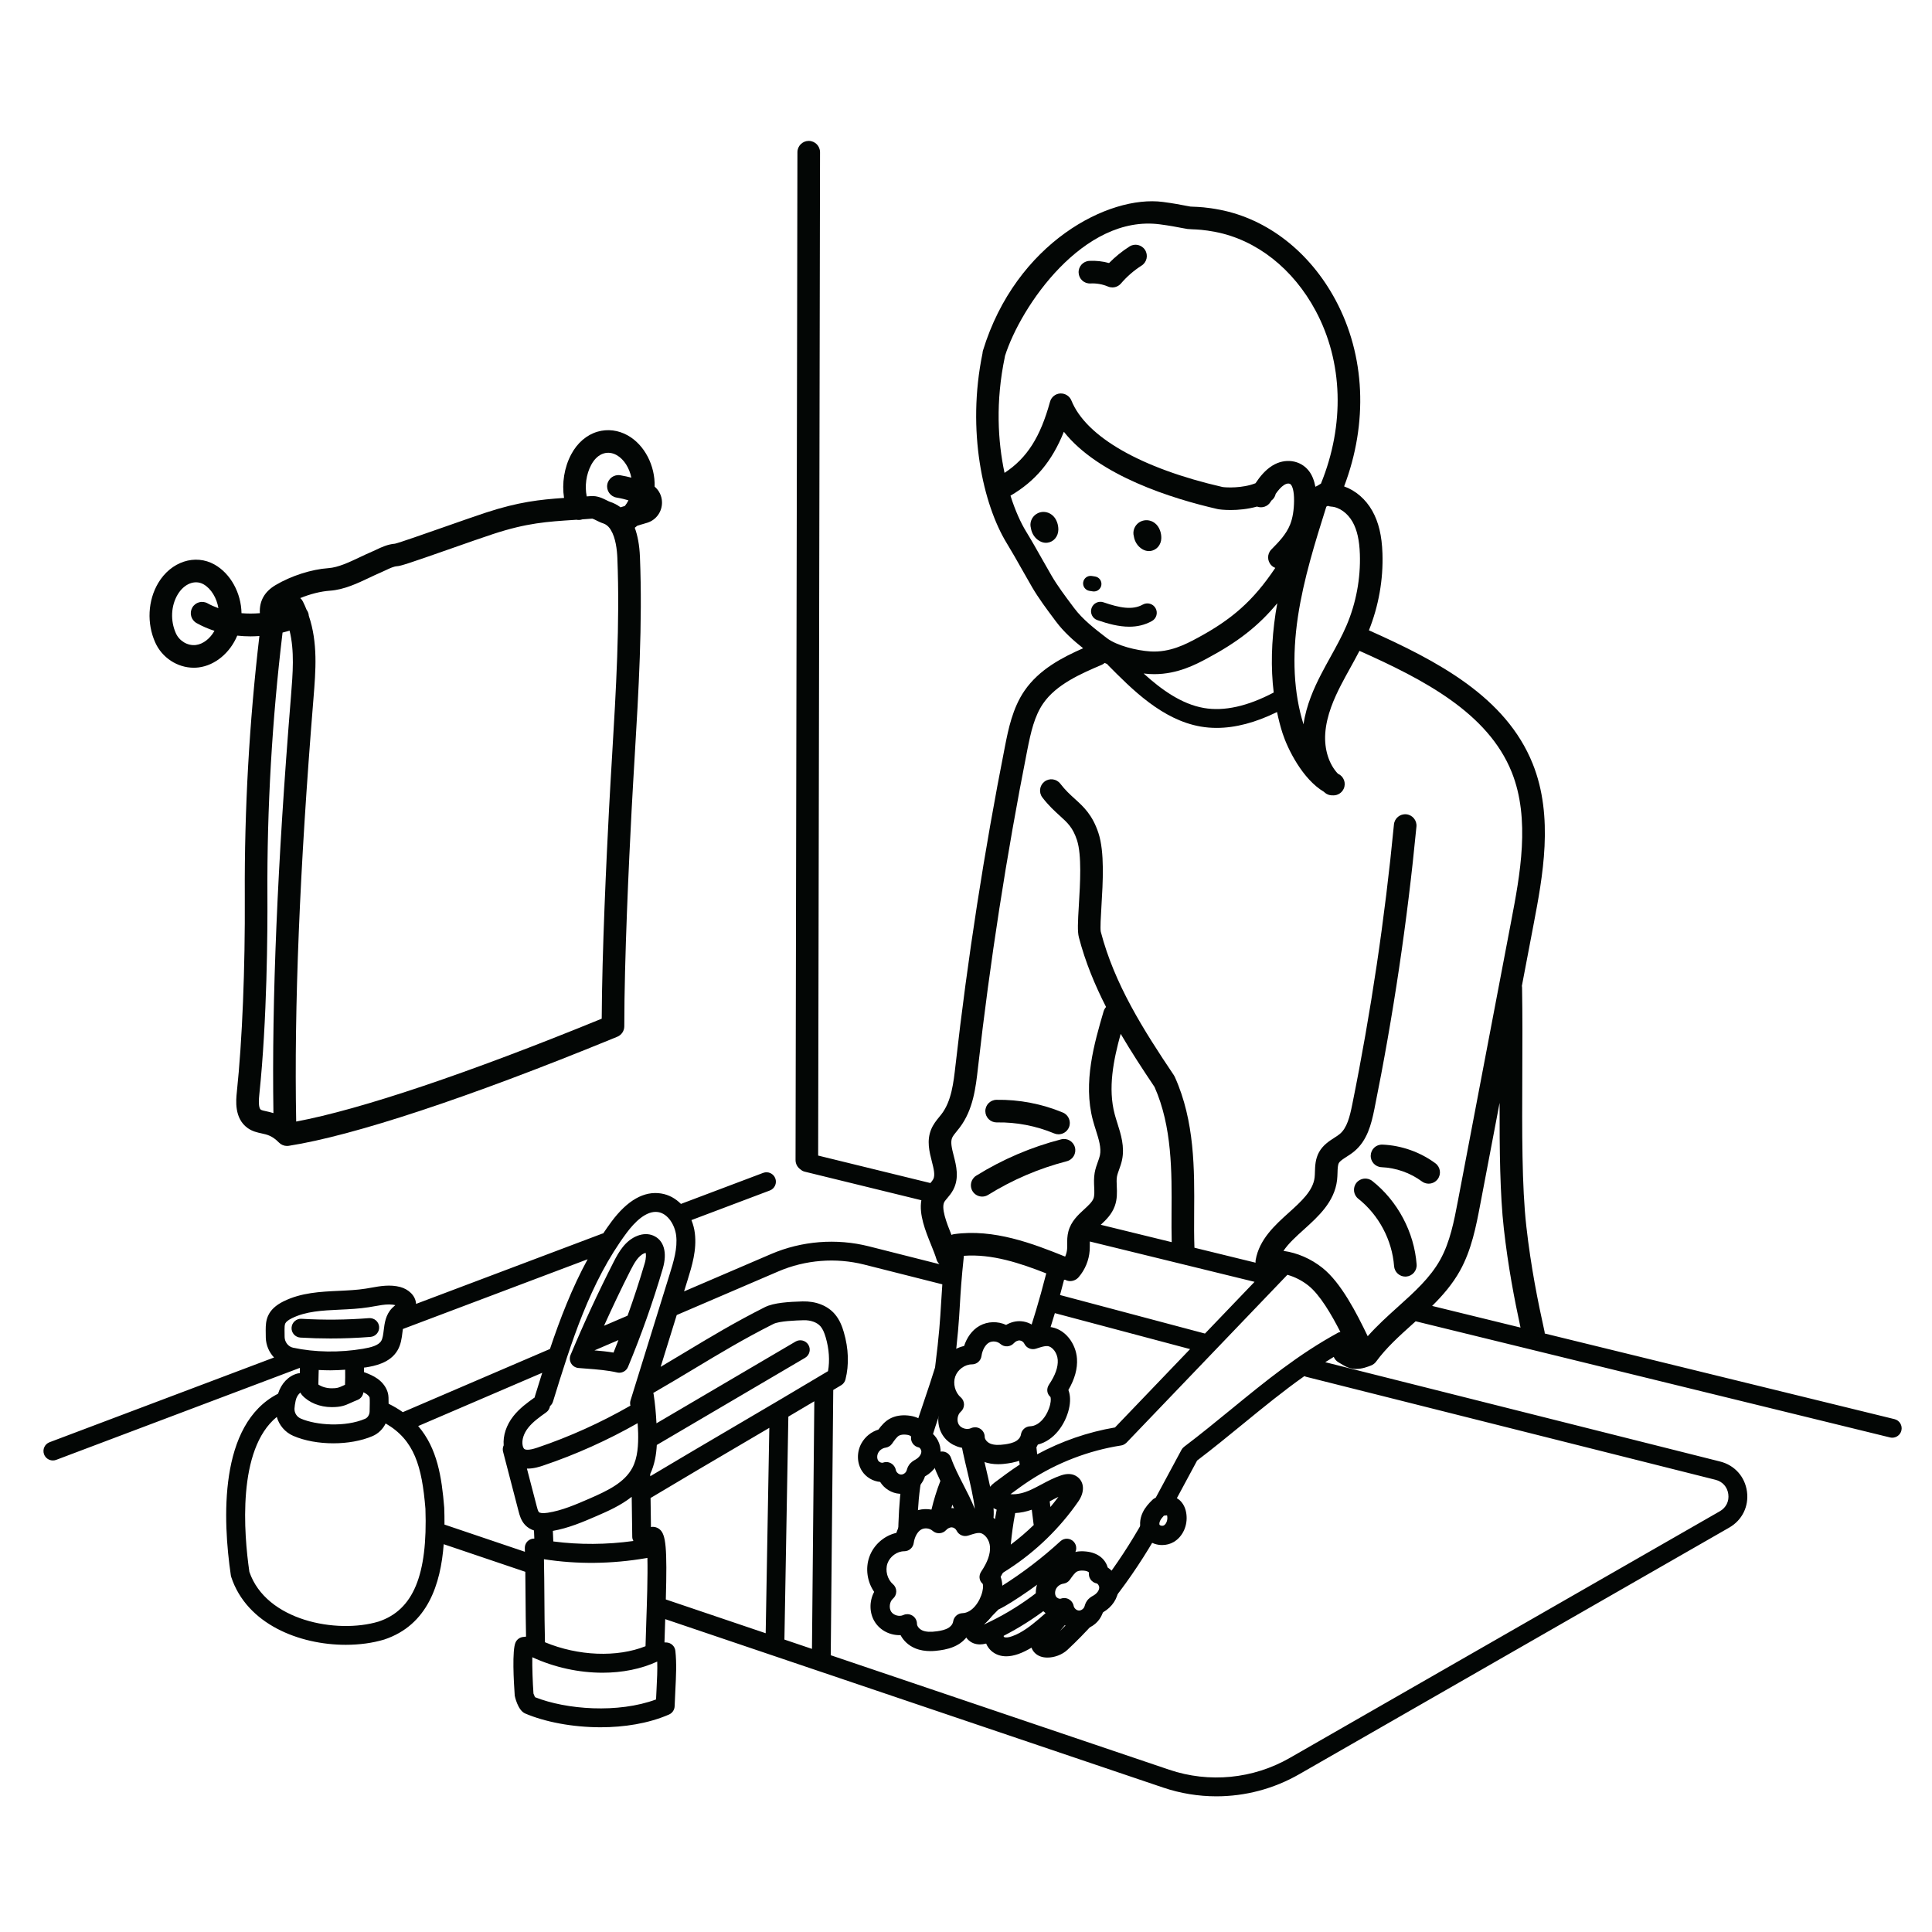 <svg xmlns="http://www.w3.org/2000/svg" viewBox="0 0 370 370">
<rect x="0" y="0" width="370" height="370" fill="#808080" stroke="none"/>
<defs>
		<clipPath  id="1">

			<path  clip-rule="evenodd"  d="M0 0L280 0L280 280L0 280z" />		</clipPath>
					<clipPath  id="2">

						<path  clip-rule="evenodd"  d="M0 280L0 0L280 0L280 280z" />					</clipPath>
</defs>

<g transform="matrix(1.332 0 0 1.332 0 0)">
	<path  d="M0 0L280 0L280 280L0 280z" stroke="none"  fill="#FFFFFF" fill-rule="evenodd" />
	<g transform="matrix(1 0 0 -1 -0 280)" clip-path="url(#1)" >
		<g>
		</g>
		<g>
		</g>
		<g>
		</g>
		<g>
		</g>
		<g>
			<g>
				<g clip-path="url(#2)" >
					<path  d="M88.213 85.529C 88.455 86.125 88.684 86.729 88.918 87.328L88.918 87.328L85.467 85.847C 86.378 85.771 87.299 85.681 88.213 85.529z" stroke="none"  fill="#FFFFFF" fill-rule="nonzero" />
					<path  d="M45.825 83.028C 45.818 82.78 45.811 82.531 45.803 82.282C 45.788 81.82 45.773 81.349 45.772 80.939C 46.261 80.602 46.965 80.396 47.687 80.396C 48.503 80.396 48.678 80.477 49.327 80.773C 49.415 80.813 49.507 80.855 49.605 80.899C 49.631 81.573 49.638 82.355 49.627 83.066C 48.92 83.019 48.211 82.979 47.505 82.979C 46.942 82.979 46.381 82.997 45.825 83.028z" stroke="none"  fill="#FFFFFF" fill-rule="nonzero" />
					<path  d="M95.29 97.594C 93.887 92.812 92.205 88.059 90.293 83.466C 90.079 82.952 89.58 82.632 89.043 82.632C 88.942 82.632 88.84 82.644 88.738 82.667C 87.336 82.99 85.857 83.104 84.293 83.225L84.293 83.225L83.168 83.313C 82.736 83.351 82.348 83.591 82.124 83.961C 81.899 84.331 81.865 84.786 82.032 85.186C 83.923 89.704 86.008 94.205 88.229 98.563C 88.974 100.027 89.914 101.646 91.64 102.318C 92.436 102.631 93.249 102.64 93.928 102.349C 95.461 101.691 95.972 99.913 95.29 97.594zM97.214 102.374C 97.035 103.829 96.067 105.499 94.626 105.73C 92.913 105.998 91.216 104.252 90.089 102.735C 84.799 95.625 82.107 86.905 79.504 78.473C 79.424 78.214 79.272 77.999 79.079 77.837C 79.026 77.486 78.841 77.155 78.529 76.934C 77.585 76.263 76.61 75.569 75.935 74.71C 75.299 73.9 75.001 72.968 75.139 72.213C 75.182 71.976 75.268 71.778 75.367 71.687C 75.506 71.562 75.935 71.416 77.245 71.857C 81.884 73.42 86.385 75.459 90.641 77.9C 90.578 78.139 90.575 78.396 90.653 78.647L90.653 78.647L96.266 96.741C 96.843 98.604 97.441 100.53 97.214 102.374z" stroke="none"  fill="#FFFFFF" fill-rule="nonzero" />
					<path  d="M53.267 87.784C 51.359 87.633 49.434 87.557 47.509 87.557C 46.067 87.557 44.627 87.6 43.193 87.685C 42.446 87.729 41.877 88.37 41.921 89.116C 41.966 89.863 42.618 90.438 43.353 90.388C 46.576 90.199 49.84 90.229 53.053 90.483C 53.807 90.535 54.451 89.986 54.51 89.241C 54.569 88.495 54.013 87.843 53.267 87.784zM53.844 92.192C 53.565 92.142 53.285 92.092 53.007 92.048C 51.622 91.83 50.217 91.765 48.858 91.701C 46.362 91.585 44.003 91.475 41.967 90.469C 41.44 90.208 41.118 89.951 41.01 89.704C 40.92 89.5 40.909 89.157 40.91 88.816C 40.912 88.343 40.913 88.026 40.922 87.75C 40.947 87.016 41.456 86.378 42.134 86.232C 42.134 86.232 42.134 86.232 42.135 86.232C 45.256 85.559 48.834 85.506 52.206 86.079C 53.326 86.271 54.417 86.54 54.815 87.215C 55.028 87.577 55.098 88.146 55.171 88.75C 55.291 89.734 55.44 90.961 56.352 91.904C 56.5 92.059 56.67 92.202 56.843 92.343C 56.554 92.419 56.247 92.45 55.927 92.45C 55.278 92.45 54.575 92.323 53.844 92.192z" stroke="none"  fill="#FFFFFF" fill-rule="nonzero" />
					<path  d="M42.508 78.618C 42.412 78.154 42.364 77.831 42.343 77.502C 42.302 76.882 42.661 76.297 43.235 76.046C 45.464 75.072 49.641 74.782 52.498 76.012C 52.872 76.173 53.131 76.593 53.143 77.057L53.143 77.057L53.146 77.192C 53.16 77.795 53.185 78.804 53.143 79.06C 53.107 79.198 52.94 79.401 52.702 79.568C 52.569 79.663 52.41 79.742 52.248 79.82C 52.19 79.328 51.872 78.903 51.407 78.721C 51.007 78.563 50.708 78.427 50.454 78.311C 49.585 77.913 49.028 77.687 47.687 77.687C 45.993 77.687 44.4 78.334 43.424 79.417C 43.329 79.522 43.258 79.644 43.2 79.771C 42.887 79.559 42.613 79.124 42.508 78.618z" stroke="none"  fill="#FFFFFF" fill-rule="nonzero" />
					<path  d="M76.919 35.985C 81.431 34.19 88.872 33.635 94.325 35.658C 94.347 36.159 94.372 36.649 94.396 37.129C 94.47 38.583 94.536 39.888 94.495 41.105C 92.183 40.04 89.474 39.501 86.64 39.501C 83.27 39.5 79.739 40.249 76.534 41.727C 76.505 40.354 76.59 38.092 76.701 36.506C 76.745 36.376 76.837 36.155 76.919 35.985z" stroke="none"  fill="#FFFFFF" fill-rule="nonzero" />
					<path  d="M39.796 76.277C 34.066 71.591 35.063 59.461 35.854 54.005C 38.27 46.959 48.436 45.057 54.422 46.852C 59.41 48.507 61.501 53.514 61.167 63.075C 60.663 69.193 59.581 72.946 55.447 75.339C 55.054 74.535 54.399 73.882 53.569 73.524C 51.959 72.831 49.943 72.485 47.923 72.485C 45.862 72.485 43.796 72.845 42.151 73.563C 40.978 74.076 40.132 75.09 39.796 76.277z" stroke="none"  fill="#FFFFFF" fill-rule="nonzero" />
					<path  d="M91.751 73.95C 91.742 74.426 91.702 74.902 91.675 75.379C 87.357 72.929 82.803 70.872 78.11 69.291C 77.658 69.139 76.796 68.848 75.855 68.848C 75.824 68.848 75.791 68.854 75.759 68.854L75.759 68.854L77.173 63.418C 77.249 63.127 77.352 62.729 77.479 62.595C 77.594 62.474 77.987 62.383 78.743 62.499C 80.783 62.812 82.783 63.68 84.718 64.52C 87.439 65.7 89.783 66.848 90.906 68.937C 91.707 70.428 91.782 72.308 91.751 73.95z" stroke="none"  fill="#FFFFFF" fill-rule="nonzero" />
					<path  d="M78.353 43.883C 83.127 41.894 88.732 41.677 92.812 43.312C 92.836 44.345 92.878 45.572 92.923 46.881C 93.009 49.399 93.147 53.424 93.082 56.014C 93.019 55.998 92.96 55.986 92.907 55.977C 87.922 55.124 82.985 55.072 78.207 55.82C 78.247 53.904 78.259 52.04 78.271 50.225C 78.285 48.171 78.298 46.056 78.353 43.883z" stroke="none"  fill="#FFFFFF" fill-rule="nonzero" />
					<path  d="M118.719 87.713C 118.497 88.47 118.266 88.96 117.967 89.304C 117.464 89.885 116.554 90.207 115.544 90.182C 114.45 90.148 112.053 90.076 111.191 89.642C 106.955 87.506 103.525 85.442 99.894 83.257C 98.022 82.13 96.081 80.965 93.928 79.725C 93.948 79.661 93.968 79.599 93.978 79.532C 94.192 78.154 94.314 76.757 94.386 75.361L94.386 75.361L114.382 87.113C 115.026 87.49 115.856 87.275 116.235 86.632C 116.614 85.986 116.399 85.157 115.754 84.777L115.754 84.777L94.433 72.246C 94.36 70.857 94.116 69.408 93.48 68.054C 93.481 68.038 93.489 68.024 93.489 68.008L93.489 68.008L93.493 67.751C 97.549 70.174 101.611 72.562 105.558 74.88C 109.969 77.471 114.524 80.146 119.049 82.858C 119.32 84.346 119.207 86.047 118.719 87.713z" stroke="none"  fill="#FFFFFF" fill-rule="nonzero" />
					<path  d="M120.944 80.837C 120.564 80.608 120.183 80.383 119.802 80.155L119.802 80.155L119.442 42.015L168.098 25.557C 173.85 23.609 180.169 24.227 185.436 27.248L185.436 27.248L247.274 62.716C 248.177 63.233 248.631 64.157 248.489 65.187C 248.348 66.218 247.661 66.985 246.652 67.239L246.652 67.239L187.799 82.046C 187.706 82.069 187.618 82.102 187.536 82.143C 184.523 80.013 181.671 77.686 178.722 75.273C 176.601 73.538 174.409 71.746 172.117 70.004L172.117 70.004L167.516 61.455C 163.504 54.003 158.775 47.721 153.464 42.782C 152.714 42.085 151.599 41.679 150.601 41.679C 150.229 41.679 149.875 41.734 149.561 41.853C 148.951 42.082 148.512 42.535 148.306 43.104C 147.714 42.754 147.097 42.429 146.422 42.191C 145.792 41.972 145.214 41.861 144.678 41.861C 144.275 41.861 143.897 41.923 143.539 42.046C 142.709 42.333 142.084 42.958 141.786 43.693C 141.459 43.61 141.161 43.57 140.894 43.57C 140.128 43.57 139.597 43.865 139.246 44.187C 138.958 44.451 138.749 44.786 138.622 45.156C 138.249 44.902 137.812 44.77 137.363 44.77C 136.785 44.77 136.193 44.978 135.708 45.386C 135.23 45.788 134.93 46.471 134.246 48.703C 134.189 48.887 134.145 49.032 134.118 49.113C 134.013 49.42 133.923 49.729 133.842 50.041C 133.634 49.921 133.428 49.84 133.24 49.794C 133.062 49.751 132.884 49.729 132.706 49.729C 131.82 49.729 130.95 50.252 130.346 51.178C 129.875 51.897 129.559 52.749 129.35 53.854C 129.007 55.677 129.063 57.48 129.118 59.225C 129.193 61.62 129.27 64.097 129.616 66.548C 130.208 70.744 131.574 74.773 132.895 78.671C 133.418 80.215 133.959 81.811 134.44 83.384C 135.045 88.163 135.17 90.291 135.303 92.542C 135.354 93.41 135.408 94.301 135.487 95.346C 135.475 95.348 135.463 95.348 135.451 95.351L135.451 95.351L124.252 98.182C 120.169 99.212 115.789 98.867 111.919 97.205L111.919 97.205L97.298 90.928L94.988 83.479C 96.201 84.197 97.363 84.896 98.498 85.578C 102.173 87.79 105.645 89.879 109.972 92.06C 111.262 92.71 113.446 92.828 115.392 92.887C 117.312 92.933 118.967 92.286 120.013 91.079C 120.738 90.243 121.091 89.248 121.318 88.475C 122.009 86.116 122.092 83.762 121.559 81.664C 121.471 81.318 121.25 81.021 120.944 80.837z" stroke="none"  fill="#FFFFFF" fill-rule="nonzero" />
					<path  d="M212.815 106.772C 212.237 103.736 211.582 100.295 209.906 97.288C 208.835 95.366 207.424 93.737 205.907 92.238L205.907 92.238L218.616 89.126C 217.723 93.261 216.839 97.848 216.221 103.322C 215.663 108.256 215.596 114.598 215.608 121.436L215.608 121.436L212.815 106.772z" stroke="none"  fill="#FFFFFF" fill-rule="nonzero" />
					<path  d="M206.714 110.475C 206.395 110.044 205.903 109.816 205.406 109.816C 205.07 109.816 204.731 109.92 204.44 110.135C 202.772 111.369 200.711 112.097 198.636 112.183C 197.739 112.22 197.042 112.978 197.079 113.874C 197.116 114.771 197.841 115.465 198.77 115.431C 201.488 115.317 204.188 114.365 206.374 112.748C 207.096 112.214 207.247 111.196 206.714 110.475zM202.178 96.459C 202.137 96.456 202.097 96.455 202.056 96.455C 201.213 96.455 200.501 97.105 200.437 97.96C 200.158 101.701 198.234 105.323 195.289 107.649C 194.585 108.206 194.465 109.228 195.021 109.933C 195.578 110.637 196.6 110.756 197.305 110.2C 200.951 107.319 203.334 102.834 203.679 98.2C 203.745 97.306 203.073 96.526 202.178 96.459zM152.817 120.04C 153.645 119.694 154.037 118.742 153.691 117.914C 153.431 117.29 152.827 116.914 152.19 116.914C 151.982 116.914 151.77 116.955 151.565 117.04C 148.979 118.12 146.123 118.675 143.32 118.622C 143.312 118.622 143.303 118.622 143.293 118.622C 142.408 118.622 141.684 119.332 141.669 120.221C 141.654 121.118 142.37 121.857 143.268 121.872C 146.523 121.925 149.819 121.291 152.817 120.04zM154.554 115.022C 154.778 114.153 154.256 113.267 153.387 113.043C 149.387 112.01 145.58 110.382 142.073 108.203C 141.807 108.037 141.51 107.958 141.218 107.958C 140.674 107.958 140.143 108.229 139.835 108.726C 139.362 109.487 139.596 110.489 140.358 110.963C 144.145 113.316 148.255 115.075 152.574 116.189C 153.444 116.413 154.33 115.891 154.554 115.022zM217.348 168.989C 213.923 177.507 204.709 182.294 195.46 186.423C 195.028 185.59 194.58 184.775 194.138 183.976C 193.689 183.165 193.24 182.354 192.816 181.532C 191.846 179.648 190.71 177.149 190.54 174.528C 190.392 172.25 191.066 170.142 192.344 168.773C 192.355 168.768 192.368 168.756 192.381 168.751C 193.2 168.383 193.565 167.421 193.197 166.602C 192.927 166 192.334 165.643 191.714 165.643C 191.685 165.643 191.654 165.651 191.625 165.652C 191.596 165.651 191.566 165.644 191.537 165.644C 191.145 165.644 190.752 165.784 190.44 166.07C 190.417 166.091 190.397 166.117 190.375 166.138C 187.244 167.987 185.127 172.358 184.412 174.546C 184.088 175.539 183.83 176.571 183.607 177.625C 180.521 176.108 177.612 175.344 174.921 175.344C 174.14 175.344 173.377 175.408 172.634 175.537C 167.102 176.495 162.76 180.884 159.271 184.411C 159.239 184.443 159.228 184.485 159.199 184.52C 159.074 184.575 158.949 184.627 158.827 184.685C 158.704 184.579 158.568 184.484 158.41 184.417C 155.501 183.173 151.881 181.626 149.978 178.848C 148.732 177.031 148.222 174.8 147.684 172.072C 144.713 157.038 142.333 141.696 140.61 126.472C 140.292 123.656 139.931 120.464 137.99 117.892C 137.853 117.71 137.708 117.533 137.564 117.356C 137.274 117.003 137 116.669 136.882 116.376C 136.632 115.752 136.872 114.815 137.125 113.823C 137.487 112.409 137.937 110.65 137.069 108.968C 136.808 108.463 136.481 108.073 136.192 107.73C 136.066 107.581 135.938 107.433 135.826 107.273C 135.224 106.419 136.104 104.169 136.797 102.451C 136.917 102.5 137.043 102.539 137.178 102.559C 142.888 103.363 148.532 101.192 153.145 99.329C 153.3 99.678 153.399 100.051 153.427 100.433C 153.442 100.651 153.439 100.873 153.438 101.094C 153.435 101.65 153.43 102.282 153.612 102.96C 154 104.402 155.005 105.322 155.892 106.135C 156.48 106.675 157.037 107.185 157.224 107.7C 157.372 108.111 157.348 108.67 157.319 109.316C 157.291 109.938 157.261 110.645 157.389 111.378C 157.49 111.964 157.68 112.488 157.847 112.95C 157.968 113.287 158.082 113.604 158.143 113.888C 158.369 114.958 157.976 116.198 157.56 117.512C 157.406 117.994 157.254 118.477 157.127 118.957C 155.688 124.381 157.344 130.044 158.675 134.595C 158.745 134.835 158.87 135.043 159.027 135.219C 157.413 138.385 156.047 141.676 155.121 145.221C 154.899 146.07 154.968 147.41 155.117 149.903C 155.3 152.924 155.549 157.061 154.844 159.21C 154.25 161.016 153.5 161.696 152.363 162.726C 151.619 163.4 150.775 164.165 149.871 165.342C 149.324 166.054 149.459 167.075 150.171 167.621C 150.882 168.167 151.901 168.034 152.449 167.322C 153.175 166.376 153.871 165.745 154.545 165.135C 155.786 164.01 157.07 162.848 157.932 160.224C 158.83 157.485 158.57 153.172 158.362 149.708C 158.275 148.27 158.168 146.48 158.268 146.037C 160.235 138.502 164.36 131.981 168.772 125.413C 168.823 125.338 168.867 125.259 168.905 125.176C 171.788 118.795 171.736 111.807 171.691 105.64C 171.678 103.855 171.673 102.177 171.733 100.606L171.733 100.606L180.521 98.455C 180.512 98.588 180.516 98.724 180.539 98.858C 181.063 101.823 183.313 103.854 185.3 105.645C 187.092 107.262 188.785 108.79 189.011 110.705C 189.042 110.971 189.049 111.244 189.057 111.517C 189.081 112.345 189.112 113.376 189.652 114.353C 190.216 115.368 191.118 115.947 191.843 116.412C 192.145 116.605 192.431 116.789 192.649 116.975C 193.674 117.841 194.071 119.456 194.419 121.176C 197.104 134.441 199.121 147.996 200.418 161.461C 200.503 162.354 201.293 163.007 202.19 162.923C 203.084 162.837 203.739 162.043 203.652 161.15C 202.346 147.573 200.312 133.907 197.604 120.531C 197.157 118.32 196.568 116.033 194.749 114.493C 194.365 114.168 193.957 113.906 193.598 113.676C 193.115 113.367 192.661 113.075 192.495 112.777C 192.337 112.491 192.321 111.971 192.306 111.42C 192.294 111.052 192.281 110.685 192.239 110.325C 191.87 107.195 189.536 105.09 187.477 103.231C 186.344 102.21 185.253 101.225 184.533 100.152C 186.515 99.874 188.47 99.033 190.138 97.708C 192.818 95.579 195.061 91.182 196.646 87.883C 197.996 89.401 199.488 90.755 200.949 92.069C 203.351 94.229 205.618 96.271 207.066 98.87C 208.487 101.419 209.064 104.449 209.622 107.38L209.622 107.38L217.29 147.635C 218.528 154.133 220.069 162.22 217.348 168.989z" stroke="none"  fill="#FFFFFF" fill-rule="nonzero" />
					<path  d="M90.825 64.791C 89.218 63.521 87.331 62.701 85.796 62.035C 83.803 61.17 81.74 60.292 79.488 59.893L79.488 59.893L79.553 58.375C 83.29 57.885 87.204 57.906 91.065 58.441C 90.972 58.622 90.906 58.818 90.903 59.035L90.903 59.035L90.825 64.791z" stroke="none"  fill="#FFFFFF" fill-rule="nonzero" />
					<path  d="M116.743 42.928L117.079 78.529C 115.832 77.788 114.588 77.052 113.347 76.319L113.347 76.319L112.781 44.268L116.743 42.928z" stroke="none"  fill="#FFFFFF" fill-rule="nonzero" />
					<path  d="M76.824 58.79L76.774 59.952C 76.28 60.117 75.853 60.372 75.508 60.736C 74.905 61.377 74.701 62.162 74.552 62.736L74.552 62.736L72.329 71.285C 72.247 71.603 72.289 71.92 72.418 72.196C 72.305 73.597 72.794 75.098 73.805 76.384C 74.699 77.521 75.849 78.351 76.878 79.082C 76.888 79.146 76.897 79.209 76.916 79.271C 77.255 80.371 77.602 81.491 77.959 82.623L77.959 82.623L60.124 74.965C 62.884 71.767 63.512 67.594 63.87 63.233C 63.898 62.451 63.911 61.634 63.906 60.8L63.906 60.8L75.468 56.89C 75.463 57.062 75.462 57.229 75.457 57.401C 75.444 57.813 75.62 58.209 75.935 58.476C 76.185 58.687 76.501 58.792 76.824 58.79z" stroke="none"  fill="#FFFFFF" fill-rule="nonzero" />
					<path  d="M110.088 45.179L110.609 74.707C 109.375 73.98 108.146 73.259 106.93 72.544C 102.55 69.972 98.028 67.314 93.536 64.621L93.536 64.621L93.593 60.443C 93.6 60.444 93.606 60.449 93.614 60.45C 94.061 60.529 94.522 60.396 94.871 60.092C 95.737 59.336 95.936 57.492 95.731 50.035L95.731 50.035L110.088 45.179z" stroke="none"  fill="#FFFFFF" fill-rule="nonzero" />
					<path  d="M138.585 99.443C 138.225 96.071 138.114 94.199 138.007 92.383C 137.871 90.066 137.741 87.879 137.112 82.929C 137.103 82.854 137.087 82.778 137.065 82.706C 136.563 81.056 136.003 79.401 135.46 77.802C 134.179 74.022 132.855 70.114 132.298 66.169C 131.973 63.864 131.897 61.463 131.825 59.141C 131.775 57.541 131.723 55.888 132.012 54.355C 132.145 53.647 132.325 53.125 132.574 52.721C 132.581 52.742 132.586 52.765 132.593 52.789C 132.925 54.083 133.009 55.446 133.098 56.89C 133.134 57.476 133.17 58.061 133.223 58.644C 133.483 61.534 134.155 64.368 135.205 67.075C 134.825 67.861 134.467 68.669 134.175 69.512C 133.93 70.218 134.304 70.989 135.01 71.234C 135.72 71.478 136.489 71.105 136.733 70.398C 137.182 69.106 137.814 67.879 138.484 66.578C 139.064 65.453 139.663 64.29 140.153 63.049C 140.009 64.527 139.461 66.835 139.092 68.395C 138.212 72.102 137.382 75.603 138.069 77.709C 138.301 78.42 139.065 78.808 139.776 78.577C 140.487 78.345 140.876 77.58 140.644 76.869C 140.193 75.486 141.044 71.901 141.727 69.02C 141.97 67.994 142.181 67.079 142.359 66.235C 142.52 66.432 142.71 66.628 142.972 66.824C 144.109 67.675 145.285 68.555 146.518 69.363C 146.55 69.385 146.584 69.403 146.615 69.424C 146.303 71.095 146.143 73.621 145.991 76.081C 145.88 77.869 145.775 79.559 145.625 80.617C 145.597 80.813 145.612 81.015 145.671 81.205C 146.409 83.609 147.004 85.45 147.536 87.094C 148.562 90.266 149.332 92.651 150.427 96.915C 146.676 98.39 142.608 99.745 138.585 99.443z" stroke="none"  fill="#FFFFFF" fill-rule="nonzero" />
					<path  d="M45.052 179.355C 43.083 155.039 42.277 135.198 42.585 118.747C 51.839 120.481 67.301 125.68 86.513 133.535C 86.559 143.176 87.189 156.496 87.569 163.744C 87.704 166.293 87.856 168.843 88.008 171.394C 88.565 180.712 89.141 190.348 88.762 199.782C 88.715 200.941 88.515 202.684 87.83 203.79C 87.774 203.863 87.726 203.939 87.683 204.022C 87.426 204.363 87.114 204.625 86.725 204.75C 86.363 204.865 86.038 205.028 85.751 205.172C 85.558 205.269 85.266 205.415 85.157 205.433C 84.678 205.394 84.202 205.359 83.731 205.328C 83.451 205.232 83.161 205.214 82.886 205.272C 82.799 205.266 82.709 205.26 82.623 205.254C 78.629 204.997 75.744 204.81 70.894 203.218C 69.425 202.735 67.158 201.94 64.905 201.149C 58.797 199.006 57.627 198.624 57.078 198.59C 56.611 198.561 56.056 198.298 55.467 198.02C 55.213 197.9 54.96 197.781 54.704 197.672C 54.194 197.456 53.67 197.207 53.136 196.953C 51.413 196.136 49.46 195.21 47.444 195.071C 46.107 194.978 44.587 194.59 43.169 194.01C 43.324 193.875 43.456 193.709 43.553 193.514C 43.751 193.118 43.921 192.723 44.081 192.327C 44.186 192.184 44.275 192.025 44.331 191.846C 44.37 191.723 44.388 191.598 44.397 191.474C 45.713 187.582 45.401 183.656 45.067 179.536L45.067 179.536L45.052 179.355z" stroke="none"  fill="#FFFFFF" fill-rule="nonzero" />
					<path  d="M84.974 208.673C 85.884 208.735 86.649 208.358 87.208 208.077C 87.38 207.991 87.547 207.899 87.712 207.846C 88.201 207.69 88.716 207.441 89.215 207.062L89.215 207.062L89.845 207.258C 90.025 207.483 90.2 207.758 90.357 208.064C 89.889 208.205 89.379 208.337 88.643 208.462C 87.757 208.613 87.162 209.452 87.312 210.336C 87.463 211.222 88.304 211.818 89.186 211.667C 89.825 211.558 90.33 211.442 90.772 211.325C 90.497 212.701 89.724 213.964 88.671 214.56C 88.066 214.901 87.425 214.99 86.82 214.812C 86.095 214.601 85.464 214.026 84.997 213.15C 84.273 211.792 84.056 210.097 84.358 208.629C 84.564 208.644 84.762 208.657 84.974 208.673z" stroke="none"  fill="#FFFFFF" fill-rule="nonzero" />
					<path  d="M183.644 193.267C 180.907 189.959 177.912 187.663 173.576 185.344C 171.958 184.479 169.325 183.071 165.954 183.071C 165.71 183.071 165.462 183.079 165.21 183.094C 164.96 183.11 164.694 183.138 164.429 183.167C 166.974 180.856 169.874 178.763 173.096 178.206C 176.011 177.701 179.39 178.458 183.13 180.432C 182.7 183.968 182.79 187.795 183.407 191.875C 183.478 192.341 183.562 192.804 183.644 193.267z" stroke="none"  fill="#FFFFFF" fill-rule="nonzero" />
					<path  d="M148.985 206.084C 149.661 206.539 150.565 206.501 151.232 205.982C 151.57 205.721 151.822 205.362 151.983 204.916C 152.108 204.574 152.17 204.21 152.166 203.84C 152.149 202.855 151.482 202.072 150.579 201.97C 150.521 201.963 150.456 201.958 150.384 201.958C 150.136 201.958 149.81 202.013 149.464 202.214C 148.795 202.595 148.335 203.296 148.219 204.078C 148.007 204.808 148.309 205.632 148.985 206.084zM156.971 197.188L157.449 197.113C 158.04 197.019 158.443 196.464 158.35 195.873C 158.265 195.34 157.804 194.96 157.28 194.96C 157.224 194.96 157.167 194.964 157.109 194.974L157.109 194.974L156.646 195.045C 156.055 195.135 155.647 195.687 155.737 196.278C 155.826 196.87 156.376 197.281 156.971 197.188zM164.303 193.074C 164.955 193.439 165.78 193.206 166.145 192.552C 166.51 191.899 166.276 191.074 165.623 190.709C 164.57 190.121 163.473 189.894 162.361 189.894C 160.835 189.894 159.281 190.323 157.778 190.84C 157.071 191.083 156.695 191.853 156.938 192.56C 157.181 193.268 157.947 193.645 158.659 193.401C 160.973 192.606 162.82 192.246 164.303 193.074zM163.782 204.891C 164.471 205.346 165.369 205.306 166.03 204.797C 166.374 204.531 166.626 204.172 166.787 203.726C 166.913 203.38 166.975 203.013 166.969 202.64C 166.961 201.672 166.295 200.884 165.385 200.78C 165.318 200.772 165.252 200.769 165.186 200.769C 164.873 200.769 164.571 200.852 164.283 201.015C 163.602 201.403 163.139 202.106 163.022 202.888C 162.812 203.615 163.11 204.437 163.782 204.891zM149.796 199.675C 150.252 198.867 150.711 198.053 151.197 197.22C 152.024 195.8 153.118 194.338 154.175 192.926L154.175 192.926L154.426 192.59C 155.673 190.918 157.437 189.565 159.143 188.255C 160.549 187.175 163.421 186.461 165.41 186.338C 168.207 186.166 170.52 187.396 172.043 188.21C 177.134 190.933 180.196 193.635 183.356 198.347C 183.158 198.425 182.972 198.542 182.811 198.701C 182.171 199.331 182.164 200.36 182.794 200.999C 183.842 202.062 184.926 203.162 185.494 204.597C 185.854 205.502 186.042 206.644 186.056 207.99C 186.07 209.493 185.791 210.081 185.623 210.297C 185.319 210.69 184.712 210.329 184.645 210.287C 184.201 210.011 183.789 209.525 183.417 208.998C 183.337 208.613 183.121 208.262 182.787 208.019C 182.759 207.97 182.726 207.918 182.697 207.87C 182.294 207.174 181.455 206.893 180.726 207.166C 179.367 206.785 178.002 206.671 176.941 206.671C 175.983 206.671 175.274 206.758 175.049 206.81C 168.586 208.291 157.964 211.583 152.959 217.922C 151.262 213.671 148.832 210.799 145.284 208.734C 145.983 206.527 146.797 204.779 147.519 203.599C 148.336 202.263 149.078 200.947 149.796 199.675z" stroke="none"  fill="#FFFFFF" fill-rule="nonzero" />
					<path  d="M28.153 187.263C 29.217 187.39 30.214 188.198 30.834 189.299C 29.93 189.593 29.067 189.964 28.259 190.419C 27.477 190.86 27.201 191.851 27.642 192.633C 28.082 193.416 29.074 193.693 29.855 193.25C 30.338 192.978 30.861 192.757 31.401 192.56C 31.165 194.013 30.361 195.371 29.257 195.995C 28.026 196.69 26.466 196.07 25.545 194.519L25.545 194.519L25.545 194.52C 24.579 192.893 24.479 190.762 25.284 188.957C 25.783 187.837 26.983 187.125 28.153 187.263z" stroke="none"  fill="#FFFFFF" fill-rule="nonzero" />
					<path  d="M37.49 120.462C 37.623 120.366 37.93 120.3 38.286 120.223C 38.584 120.158 38.932 120.08 39.312 119.961C 39.066 136.268 39.885 155.819 41.813 179.618L41.813 179.618L41.828 179.798C 42.109 183.272 42.355 186.383 41.636 189.327C 41.299 189.231 40.962 189.13 40.626 189.051C 39.119 176.534 38.38 163.817 38.447 151.223C 38.473 146.199 38.412 133.357 37.283 122.631C 37.12 121.08 37.306 120.595 37.49 120.462z" stroke="none"  fill="#FFFFFF" fill-rule="nonzero" />
					<path  d="M190.696 207.155C 189.083 202.03 187.427 196.736 186.62 191.39C 185.739 185.561 186.013 180.34 187.415 175.855C 187.812 178.626 188.943 181.109 189.928 183.021C 190.366 183.872 190.829 184.71 191.293 185.548C 192.146 187.09 192.951 188.547 193.606 190.083C 194.975 193.293 195.635 196.835 195.518 200.325C 195.449 202.338 195.117 203.811 194.47 204.961C 193.754 206.233 192.544 207.097 191.387 207.163C 191.218 207.173 191.06 207.215 190.909 207.272C 190.838 207.231 190.765 207.191 190.696 207.155z" stroke="none"  fill="#FFFFFF" fill-rule="nonzero" />
					<path  d="M143.303 62.941C 143.182 62.997 143.058 63.047 142.941 63.112C 142.913 63.129 142.879 63.151 142.849 63.17C 142.948 61.858 142.806 60.877 142.28 60.174C 141.874 59.63 141.268 59.311 140.572 59.272C 140.547 59.271 140.523 59.271 140.499 59.271C 140.475 59.271 140.45 59.271 140.427 59.272C 140.19 57.565 140.002 55.849 139.864 54.128C 140.718 54.85 141.654 55.463 142.554 56.035C 142.493 56.205 142.463 56.39 142.476 56.582C 142.613 58.703 142.889 60.834 143.294 62.913C 143.296 62.923 143.301 62.932 143.303 62.941z" stroke="none"  fill="#FFFFFF" fill-rule="nonzero" />
					<path  d="M148.345 62.938C 147.52 62.65 146.719 62.49 145.958 62.456C 145.955 62.436 145.956 62.416 145.952 62.396C 145.665 60.924 145.472 59.424 145.325 57.921C 146.487 58.79 147.596 59.737 148.64 60.753C 148.632 60.789 148.611 60.819 148.606 60.856L148.606 60.856L148.345 62.938z" stroke="none"  fill="#FFFFFF" fill-rule="nonzero" />
					<path  d="M192.718 88.493C 191.41 91.049 189.774 93.846 188.116 95.163C 187.192 95.897 186.153 96.418 185.089 96.715C 185.08 96.705 185.078 96.693 185.069 96.684L185.069 96.684L161.965 72.575C 161.959 72.569 161.951 72.568 161.946 72.562C 161.83 72.445 161.692 72.351 161.538 72.281C 161.521 72.274 161.508 72.266 161.491 72.259C 161.397 72.222 161.3 72.191 161.195 72.175C 156.52 71.447 151.958 69.691 148.003 67.098C 147.082 66.494 146.175 65.832 145.288 65.173C 146.328 65.071 147.425 65.46 147.938 65.678C 148.53 65.93 149.108 66.238 149.722 66.564C 150.621 67.045 151.552 67.541 152.589 67.885C 153.513 68.191 154.287 68.118 154.895 67.666C 155.917 66.903 155.975 65.482 155.041 64.131C 152.397 60.304 148.937 56.941 145.036 54.408C 144.77 54.234 144.498 54.062 144.225 53.889C 142.563 52.834 140.984 51.832 140.153 50.416C 141.418 50.437 142.752 51.16 144.019 51.957C 147.019 53.847 149.862 56.018 152.469 58.411C 153.02 58.916 153.876 58.881 154.383 58.329C 154.889 57.777 154.852 56.921 154.301 56.415C 151.573 53.912 148.6 51.642 145.462 49.666C 144.843 49.276 144.205 48.901 143.547 48.585L143.547 48.585L141.79 46.797C 141.667 46.672 141.542 46.545 141.437 46.423C 141.483 46.442 141.533 46.464 141.588 46.488C 146.208 48.612 150.465 51.718 153.896 55.469C 154.402 56.021 155.26 56.059 155.81 55.554C 156.361 55.049 156.399 54.192 155.895 53.641C 152.619 50.061 148.639 47.035 144.31 44.809C 144.307 44.767 144.32 44.727 144.313 44.684C 144.34 44.654 144.381 44.621 144.42 44.607C 144.582 44.551 144.907 44.53 145.526 44.748C 146.953 45.249 148.249 46.284 149.351 47.215C 151.445 48.983 153.446 50.897 155.304 52.902C 155.321 52.921 155.348 52.948 155.363 52.965C 155.428 53.031 155.51 53.066 155.583 53.117C 155.654 53.166 155.717 53.229 155.795 53.264C 155.873 53.298 155.957 53.302 156.039 53.32C 156.126 53.341 156.211 53.374 156.3 53.377C 156.386 53.379 156.468 53.352 156.553 53.338C 156.64 53.323 156.727 53.323 156.81 53.293C 156.898 53.26 156.973 53.195 157.054 53.144C 157.121 53.101 157.197 53.076 157.258 53.02C 157.261 53.017 157.262 53.013 157.266 53.01C 157.27 53.006 157.274 53.005 157.278 53.001C 157.347 52.936 157.382 52.852 157.434 52.776C 157.48 52.707 157.543 52.646 157.576 52.57C 157.613 52.486 157.619 52.396 157.638 52.308C 157.655 52.227 157.687 52.148 157.689 52.065C 157.692 51.976 157.664 51.889 157.648 51.799C 157.635 51.717 157.636 51.634 157.605 51.555C 157.573 51.465 157.508 51.389 157.455 51.307C 157.412 51.24 157.389 51.166 157.333 51.106C 157.327 51.101 157.322 51.095 157.316 51.089C 157.315 51.088 157.315 51.087 157.314 51.086C 156.262 49.992 153.947 47.392 152.377 45.483C 157.165 50.107 161.452 55.907 165.131 62.738L165.131 62.738L169.872 71.547C 169.964 71.719 170.092 71.868 170.247 71.985C 172.584 73.753 174.833 75.592 177.007 77.37C 181.977 81.435 186.671 85.273 192.397 88.395C 192.5 88.45 192.609 88.466 192.718 88.493z" stroke="none"  fill="#FFFFFF" fill-rule="nonzero" />
					<path  d="M135.92 58.399C 135.87 57.843 135.835 57.283 135.801 56.724C 135.792 56.58 135.782 56.435 135.772 56.29C 135.82 56.163 135.855 56.029 135.862 55.886C 135.956 53.891 136.053 51.827 136.681 49.987C 136.714 49.891 136.768 49.717 136.835 49.496C 136.854 49.436 136.872 49.376 136.89 49.317C 136.895 49.687 136.906 50.043 136.918 50.376C 137.055 53.987 137.407 57.627 137.964 61.197C 137.812 61.53 137.71 61.833 137.649 62.021C 137.438 62.564 137.19 63.11 136.921 63.665C 136.428 61.945 136.081 60.186 135.92 58.399z" stroke="none"  fill="#FFFFFF" fill-rule="nonzero" />
					<path  d="M150.113 86.261C 149.605 84.693 149.04 82.944 148.348 80.692C 148.49 79.54 148.59 77.937 148.694 76.248C 148.808 74.416 148.932 72.4 149.123 70.902C 152.607 72.785 156.415 74.104 160.312 74.765L160.312 74.765L171.107 86.03L151.665 91.2C 151.161 89.502 150.675 87.998 150.113 86.261z" stroke="none"  fill="#FFFFFF" fill-rule="nonzero" />
					<path  d="M164.137 241.817C 163.025 241.108 162.027 240.241 161.169 239.241C 160.853 238.874 160.399 238.675 159.936 238.675C 159.723 238.675 159.508 238.716 159.304 238.803C 158.514 239.136 157.644 239.29 156.787 239.245C 155.867 239.201 155.128 239.89 155.081 240.785C 155.035 241.681 155.725 242.445 156.621 242.491C 157.575 242.542 158.536 242.434 159.458 242.181C 160.341 243.08 161.323 243.876 162.389 244.557C 163.146 245.041 164.15 244.817 164.633 244.061C 165.115 243.305 164.894 242.3 164.137 241.817zM174.742 246.655C 173.125 246.969 172.075 247.008 171.447 247.031C 171.141 247.042 170.907 247.055 170.739 247.077C 170.548 247.102 170.268 247.155 169.891 247.228C 169.222 247.358 168.211 247.555 166.781 247.743C 155.792 249.194 146.754 235.984 144.484 228.794C 144.479 228.758 144.48 228.722 144.473 228.686C 143.121 222.259 143.467 216.522 144.429 212.011C 147.675 214.144 149.581 217.174 150.97 222.237C 151.154 222.909 151.747 223.389 152.443 223.429C 153.139 223.457 153.784 223.061 154.044 222.414C 156.148 217.193 164.069 212.661 175.776 209.978C 176.258 209.901 178.609 209.77 180.516 210.522C 181.151 211.484 181.924 212.422 182.927 213.046C 184.752 214.182 186.965 213.866 188.189 212.292C 188.65 211.698 188.948 210.932 189.123 210.017C 189.283 210.074 189.447 210.174 189.717 210.342C 189.78 210.381 189.852 210.425 189.922 210.468C 193.365 218.925 193.101 227.958 189.168 235.305C 185.921 241.373 180.663 245.51 174.742 246.655z" stroke="none"  fill="#FFFFFF" fill-rule="nonzero" />
					<path  d="M150.995 64.175C 150.972 64.162 150.947 64.149 150.924 64.138L150.924 64.138L151.025 63.328C 151.424 63.806 151.812 64.29 152.182 64.788C 151.791 64.599 151.398 64.39 150.995 64.175z" stroke="none"  fill="#FFFFFF" fill-rule="nonzero" />
					<path  d="M209.906 97.288C 211.582 100.295 212.237 103.736 212.815 106.772L212.815 106.772L215.608 121.436C 215.596 114.598 215.663 108.256 216.221 103.322C 216.839 97.848 217.723 93.261 218.616 89.126L218.616 89.126L205.907 92.238C 207.424 93.737 208.835 95.366 209.906 97.288zM196.646 87.883C 195.061 91.182 192.818 95.579 190.138 97.708C 188.47 99.033 186.515 99.874 184.533 100.152C 185.253 101.225 186.344 102.21 187.477 103.231C 189.536 105.09 191.87 107.195 192.239 110.325C 192.281 110.685 192.294 111.052 192.306 111.42C 192.321 111.971 192.337 112.491 192.495 112.777C 192.661 113.075 193.115 113.367 193.598 113.676C 193.957 113.906 194.365 114.168 194.749 114.493C 196.568 116.033 197.157 118.32 197.604 120.531C 200.312 133.907 202.346 147.573 203.652 161.15C 203.739 162.043 203.084 162.837 202.19 162.923C 201.293 163.007 200.503 162.354 200.418 161.461C 199.121 147.996 197.104 134.441 194.419 121.176C 194.071 119.456 193.674 117.841 192.649 116.975C 192.431 116.789 192.145 116.605 191.843 116.412C 191.118 115.947 190.216 115.368 189.652 114.353C 189.112 113.376 189.081 112.345 189.057 111.517C 189.049 111.244 189.042 110.971 189.011 110.705C 188.785 108.79 187.092 107.262 185.3 105.645C 183.313 103.854 181.063 101.823 180.539 98.858C 180.516 98.724 180.512 98.588 180.521 98.455L180.521 98.455L171.733 100.606C 171.673 102.177 171.678 103.855 171.691 105.64C 171.736 111.807 171.788 118.795 168.905 125.176C 168.867 125.259 168.823 125.338 168.772 125.413C 164.36 131.981 160.235 138.502 158.268 146.037C 158.168 146.48 158.275 148.27 158.362 149.708C 158.57 153.172 158.83 157.485 157.932 160.224C 157.07 162.848 155.786 164.01 154.545 165.135C 153.871 165.745 153.175 166.376 152.449 167.322C 151.901 168.034 150.882 168.167 150.171 167.621C 149.459 167.075 149.324 166.054 149.871 165.342C 150.775 164.165 151.619 163.4 152.363 162.726C 153.5 161.696 154.25 161.016 154.844 159.21C 155.549 157.061 155.3 152.924 155.117 149.903C 154.968 147.41 154.899 146.07 155.121 145.221C 156.047 141.676 157.413 138.385 159.027 135.219C 158.87 135.043 158.745 134.835 158.675 134.595C 157.344 130.044 155.688 124.381 157.127 118.957C 157.254 118.477 157.406 117.994 157.56 117.512C 157.976 116.198 158.369 114.958 158.143 113.888C 158.082 113.604 157.968 113.287 157.847 112.95C 157.68 112.488 157.49 111.964 157.389 111.378C 157.261 110.645 157.291 109.938 157.319 109.316C 157.348 108.67 157.372 108.111 157.224 107.7C 157.037 107.185 156.48 106.675 155.892 106.135C 155.005 105.322 154 104.402 153.612 102.96C 153.43 102.282 153.435 101.65 153.438 101.094C 153.439 100.873 153.442 100.651 153.427 100.433C 153.399 100.051 153.3 99.678 153.145 99.329C 148.532 101.192 142.888 103.363 137.178 102.559C 137.043 102.539 136.917 102.5 136.797 102.451C 136.104 104.169 135.224 106.419 135.826 107.273C 135.938 107.433 136.066 107.581 136.192 107.73C 136.481 108.073 136.808 108.463 137.069 108.968C 137.937 110.65 137.487 112.409 137.125 113.823C 136.872 114.815 136.632 115.752 136.882 116.376C 137 116.669 137.274 117.003 137.564 117.356C 137.708 117.533 137.853 117.71 137.99 117.892C 139.931 120.464 140.292 123.656 140.61 126.472C 142.333 141.696 144.713 157.038 147.684 172.072C 148.222 174.8 148.732 177.031 149.978 178.848C 151.881 181.626 155.501 183.173 158.41 184.417C 158.568 184.484 158.704 184.579 158.827 184.685C 158.949 184.627 159.074 184.575 159.199 184.52C 159.228 184.485 159.239 184.443 159.271 184.411C 162.76 180.884 167.102 176.495 172.634 175.537C 173.377 175.408 174.14 175.344 174.921 175.344C 177.612 175.344 180.521 176.108 183.607 177.625C 183.83 176.571 184.088 175.539 184.412 174.546C 185.127 172.358 187.244 167.987 190.375 166.138C 190.397 166.117 190.417 166.091 190.44 166.07C 190.752 165.784 191.145 165.644 191.537 165.644C 191.566 165.644 191.596 165.651 191.625 165.652C 191.654 165.651 191.685 165.643 191.714 165.643C 192.334 165.643 192.927 166 193.197 166.602C 193.565 167.421 193.2 168.383 192.381 168.751C 192.368 168.756 192.355 168.768 192.344 168.773C 191.066 170.142 190.392 172.25 190.54 174.528C 190.71 177.149 191.846 179.648 192.816 181.532C 193.24 182.354 193.689 183.165 194.138 183.976C 194.58 184.775 195.028 185.59 195.46 186.423C 204.709 182.294 213.923 177.507 217.348 168.989C 220.069 162.22 218.528 154.133 217.29 147.635L217.29 147.635L209.622 107.38C 209.064 104.449 208.487 101.419 207.066 98.87C 205.618 96.271 203.351 94.229 200.949 92.069C 199.488 90.755 197.996 89.401 196.646 87.883zM187.799 82.046L246.652 67.239C 247.661 66.985 248.348 66.218 248.489 65.187C 248.631 64.157 248.177 63.233 247.274 62.716L247.274 62.716L185.436 27.248C 180.169 24.227 173.85 23.609 168.098 25.557L168.098 25.557L119.442 42.015L119.802 80.155C 120.183 80.383 120.563 80.608 120.944 80.837C 121.25 81.021 121.471 81.318 121.559 81.664C 122.092 83.762 122.009 86.116 121.318 88.475C 121.091 89.248 120.738 90.243 120.013 91.079C 118.967 92.286 117.312 92.933 115.392 92.887C 113.446 92.828 111.262 92.71 109.972 92.06C 105.645 89.879 102.173 87.79 98.498 85.578C 97.363 84.896 96.201 84.197 94.988 83.479L94.988 83.479L97.298 90.928L111.919 97.205C 115.789 98.867 120.169 99.212 124.252 98.182L124.252 98.182L135.451 95.351C 135.463 95.348 135.475 95.348 135.486 95.346C 135.408 94.301 135.354 93.41 135.303 92.542C 135.17 90.291 135.045 88.163 134.44 83.384C 133.959 81.811 133.418 80.215 132.895 78.671C 131.574 74.773 130.208 70.744 129.616 66.548C 129.27 64.097 129.193 61.62 129.118 59.225C 129.063 57.48 129.007 55.677 129.35 53.854C 129.559 52.749 129.875 51.897 130.346 51.178C 130.95 50.252 131.82 49.729 132.706 49.729C 132.884 49.729 133.062 49.751 133.24 49.794C 133.428 49.84 133.634 49.921 133.842 50.041C 133.923 49.729 134.013 49.42 134.118 49.113C 134.145 49.032 134.189 48.887 134.246 48.703C 134.93 46.471 135.23 45.788 135.708 45.386C 136.193 44.978 136.785 44.77 137.363 44.77C 137.812 44.77 138.249 44.902 138.622 45.156C 138.749 44.786 138.958 44.451 139.246 44.187C 139.597 43.865 140.128 43.57 140.894 43.57C 141.161 43.57 141.459 43.61 141.786 43.693C 142.084 42.958 142.709 42.333 143.539 42.046C 143.897 41.923 144.275 41.861 144.678 41.861C 145.214 41.861 145.792 41.972 146.422 42.191C 147.097 42.429 147.714 42.754 148.306 43.104C 148.512 42.535 148.951 42.082 149.561 41.853C 149.875 41.734 150.229 41.679 150.601 41.679C 151.599 41.679 152.714 42.085 153.464 42.782C 158.775 47.721 163.504 54.003 167.516 61.455L167.516 61.455L172.117 70.004C 174.409 71.746 176.601 73.538 178.722 75.273C 181.671 77.686 184.523 80.013 187.536 82.143C 187.618 82.102 187.706 82.069 187.799 82.046zM94.871 60.092C 94.522 60.396 94.061 60.529 93.614 60.45C 93.606 60.449 93.6 60.444 93.593 60.443L93.593 60.443L93.536 64.621C 98.028 67.314 102.55 69.972 106.93 72.544C 108.146 73.259 109.375 73.98 110.609 74.707L110.609 74.707L110.088 45.179L95.731 50.035C 95.936 57.492 95.737 59.336 94.871 60.092zM94.396 37.129C 94.372 36.649 94.347 36.159 94.325 35.658C 88.872 33.635 81.431 34.19 76.919 35.985C 76.837 36.155 76.745 36.376 76.701 36.506C 76.59 38.092 76.505 40.354 76.534 41.727C 79.739 40.249 83.27 39.5 86.64 39.501C 89.474 39.501 92.183 40.04 94.495 41.105C 94.536 39.888 94.47 38.583 94.396 37.129zM63.906 60.8C 63.911 61.634 63.898 62.451 63.87 63.233C 63.512 67.594 62.884 71.767 60.124 74.965L60.124 74.965L77.959 82.623C 77.602 81.491 77.255 80.371 76.916 79.271C 76.897 79.209 76.888 79.146 76.878 79.082C 75.849 78.351 74.699 77.521 73.805 76.384C 72.794 75.098 72.305 73.597 72.418 72.196C 72.289 71.92 72.247 71.603 72.329 71.285L72.329 71.285L74.552 62.736C 74.701 62.162 74.905 61.377 75.508 60.736C 75.853 60.372 76.28 60.117 76.774 59.952L76.774 59.952L76.824 58.79C 76.501 58.792 76.185 58.687 75.935 58.476C 75.62 58.209 75.444 57.813 75.457 57.401C 75.462 57.229 75.463 57.062 75.468 56.89L75.468 56.89L63.906 60.8zM54.422 46.852C 48.436 45.057 38.27 46.959 35.854 54.005C 35.063 59.461 34.066 71.591 39.796 76.277C 40.132 75.09 40.978 74.076 42.151 73.563C 43.796 72.845 45.862 72.485 47.923 72.485C 49.943 72.485 51.959 72.831 53.569 73.524C 54.398 73.882 55.054 74.535 55.446 75.339C 59.581 72.946 60.663 69.193 61.167 63.075C 61.501 53.514 59.41 48.507 54.422 46.852zM42.508 78.618C 42.613 79.124 42.887 79.559 43.2 79.771C 43.258 79.644 43.329 79.522 43.424 79.417C 44.4 78.334 45.993 77.687 47.687 77.687C 49.028 77.687 49.585 77.913 50.454 78.311C 50.708 78.427 51.007 78.563 51.407 78.721C 51.872 78.903 52.19 79.328 52.248 79.82C 52.41 79.742 52.569 79.663 52.702 79.568C 52.94 79.401 53.107 79.198 53.143 79.06C 53.185 78.804 53.16 77.795 53.146 77.192L53.146 77.192L53.143 77.057C 53.131 76.593 52.872 76.173 52.498 76.012C 49.641 74.782 45.464 75.072 43.235 76.046C 42.661 76.297 42.302 76.882 42.343 77.502C 42.364 77.831 42.412 78.154 42.508 78.618zM47.505 82.979C 48.211 82.979 48.92 83.019 49.627 83.066C 49.638 82.355 49.631 81.573 49.605 80.899C 49.507 80.855 49.415 80.813 49.327 80.773C 48.678 80.477 48.503 80.396 47.687 80.396C 46.965 80.396 46.261 80.602 45.772 80.939C 45.773 81.349 45.788 81.82 45.803 82.282C 45.811 82.531 45.818 82.78 45.825 83.028C 46.381 82.997 46.942 82.979 47.505 82.979zM41.01 89.704C 41.118 89.951 41.44 90.208 41.967 90.469C 44.003 91.475 46.362 91.585 48.858 91.701C 50.217 91.765 51.622 91.83 53.007 92.048C 53.285 92.092 53.565 92.142 53.844 92.192C 54.575 92.323 55.278 92.45 55.927 92.45C 56.247 92.45 56.554 92.419 56.843 92.343C 56.67 92.202 56.5 92.059 56.352 91.904C 55.44 90.961 55.291 89.734 55.171 88.75C 55.098 88.146 55.028 87.577 54.815 87.215C 54.417 86.54 53.326 86.271 52.206 86.079C 48.834 85.506 45.256 85.559 42.135 86.232C 42.134 86.232 42.134 86.232 42.134 86.232C 41.456 86.378 40.947 87.016 40.922 87.75C 40.913 88.026 40.912 88.343 40.91 88.816C 40.909 89.157 40.92 89.5 41.01 89.704zM79.07 86.043C 79.06 86.039 79.049 86.038 79.039 86.033L79.039 86.033L57.915 76.964C 57.304 77.398 56.623 77.802 55.873 78.175C 55.88 78.921 55.859 79.363 55.777 79.686C 55.575 80.491 55.038 81.235 54.265 81.78C 53.672 82.2 53.042 82.448 52.487 82.666C 52.439 82.685 52.39 82.694 52.341 82.707C 52.34 82.934 52.337 83.153 52.333 83.368C 52.441 83.385 52.553 83.391 52.661 83.409C 53.764 83.598 56.058 83.988 57.149 85.84C 57.649 86.689 57.761 87.61 57.86 88.423C 57.88 88.593 57.901 88.76 57.924 88.92L57.924 88.92L84.489 98.947C 82.238 94.819 80.53 90.394 79.07 86.043zM92.907 55.977C 92.96 55.986 93.019 55.998 93.082 56.014C 93.147 53.424 93.009 49.399 92.923 46.881C 92.878 45.572 92.836 44.345 92.812 43.312C 88.732 41.677 83.127 41.894 78.353 43.883C 78.298 46.056 78.285 48.171 78.271 50.225C 78.259 52.04 78.247 53.904 78.207 55.82C 82.985 55.072 87.922 55.124 92.907 55.977zM91.675 75.379C 91.702 74.902 91.741 74.426 91.751 73.95C 91.782 72.308 91.707 70.428 90.906 68.937C 89.783 66.848 87.439 65.7 84.718 64.52C 82.783 63.68 80.783 62.812 78.743 62.499C 77.987 62.383 77.594 62.474 77.479 62.595C 77.352 62.729 77.249 63.127 77.173 63.418L77.173 63.418L75.759 68.854C 75.791 68.854 75.824 68.848 75.855 68.848C 76.796 68.848 77.658 69.139 78.11 69.291C 82.803 70.872 87.357 72.929 91.675 75.379zM79.553 58.375L79.488 59.893C 81.74 60.292 83.803 61.17 85.796 62.035C 87.331 62.701 89.218 63.521 90.825 64.791L90.825 64.791L90.903 59.035C 90.906 58.818 90.972 58.622 91.065 58.441C 87.204 57.906 83.29 57.885 79.553 58.375zM119.049 82.858C 114.524 80.146 109.969 77.471 105.558 74.88C 101.611 72.562 97.549 70.174 93.493 67.751L93.493 67.751L93.489 68.008C 93.489 68.024 93.481 68.038 93.48 68.054C 94.115 69.408 94.36 70.857 94.433 72.246L94.433 72.246L115.754 84.777C 116.399 85.157 116.614 85.986 116.235 86.632C 115.856 87.275 115.026 87.49 114.382 87.113L114.382 87.113L94.386 75.361C 94.314 76.757 94.192 78.154 93.978 79.532C 93.968 79.599 93.948 79.661 93.928 79.725C 96.081 80.965 98.022 82.13 99.894 83.257C 103.525 85.442 106.955 87.506 111.191 89.642C 112.053 90.076 114.45 90.148 115.544 90.182C 116.554 90.207 117.464 89.885 117.967 89.304C 118.266 88.96 118.497 88.47 118.719 87.713C 119.207 86.047 119.32 84.346 119.049 82.858zM117.079 78.529L116.743 42.928L112.781 44.268L113.347 76.319C 114.588 77.052 115.832 77.788 117.079 78.529zM90.089 102.735C 91.216 104.252 92.913 105.998 94.626 105.73C 96.067 105.499 97.035 103.829 97.214 102.374C 97.441 100.53 96.843 98.604 96.266 96.741L96.266 96.741L90.653 78.647C 90.575 78.396 90.578 78.139 90.641 77.9C 86.385 75.459 81.884 73.42 77.245 71.857C 75.935 71.416 75.506 71.562 75.367 71.687C 75.268 71.778 75.182 71.976 75.139 72.213C 75.001 72.968 75.299 73.9 75.935 74.71C 76.61 75.569 77.585 76.263 78.529 76.934C 78.841 77.155 79.026 77.486 79.079 77.837C 79.272 77.999 79.424 78.214 79.504 78.473C 82.107 86.905 84.799 95.625 90.089 102.735zM147.536 87.094C 147.004 85.45 146.409 83.609 145.671 81.205C 145.612 81.015 145.597 80.813 145.625 80.617C 145.775 79.559 145.88 77.869 145.991 76.081C 146.143 73.621 146.303 71.095 146.615 69.424C 146.584 69.403 146.55 69.385 146.518 69.363C 145.285 68.555 144.109 67.675 142.972 66.824C 142.71 66.628 142.52 66.432 142.359 66.235C 142.181 67.079 141.97 67.994 141.727 69.02C 141.044 71.901 140.193 75.486 140.644 76.869C 140.876 77.58 140.487 78.345 139.776 78.577C 139.065 78.808 138.301 78.42 138.069 77.709C 137.382 75.603 138.212 72.102 139.092 68.395C 139.461 66.835 140.009 64.527 140.153 63.049C 139.663 64.29 139.064 65.453 138.484 66.578C 137.814 67.879 137.182 69.106 136.733 70.398C 136.489 71.105 135.72 71.478 135.01 71.234C 134.304 70.989 133.93 70.218 134.175 69.512C 134.467 68.669 134.825 67.861 135.205 67.075C 134.155 64.368 133.483 61.534 133.223 58.644C 133.17 58.061 133.134 57.476 133.098 56.89C 133.009 55.446 132.925 54.083 132.593 52.789C 132.586 52.765 132.581 52.742 132.574 52.721C 132.325 53.125 132.145 53.647 132.012 54.355C 131.723 55.888 131.775 57.541 131.825 59.141C 131.897 61.463 131.973 63.864 132.298 66.169C 132.855 70.114 134.179 74.022 135.46 77.802C 136.003 79.401 136.563 81.056 137.065 82.706C 137.087 82.778 137.103 82.854 137.112 82.929C 137.741 87.879 137.871 90.066 138.007 92.383C 138.114 94.199 138.225 96.071 138.585 99.443C 142.608 99.745 146.676 98.39 150.427 96.915C 149.332 92.651 148.562 90.266 147.536 87.094zM173.248 88.264L152.406 93.805C 152.592 94.484 152.785 95.209 152.989 96C 153.004 95.999 153.02 95.995 153.035 95.995C 153.064 95.995 153.091 96.006 153.12 96.008C 153.353 95.889 153.598 95.807 153.852 95.807C 154.307 95.807 154.76 95.997 155.081 96.368C 156.004 97.434 156.567 98.794 156.669 100.198C 156.69 100.502 156.69 100.81 156.688 101.116C 156.687 101.251 156.689 101.376 156.691 101.501L156.691 101.501L180.376 95.701L173.248 88.264zM148.694 76.248C 148.59 77.937 148.49 79.54 148.348 80.692C 149.04 82.944 149.605 84.693 150.113 86.261C 150.675 87.998 151.161 89.502 151.665 91.2L151.665 91.2L171.107 86.03L160.312 74.765C 156.415 74.104 152.607 72.785 149.123 70.902C 148.932 72.4 148.808 74.416 148.694 76.248zM148.345 62.938L148.606 60.856C 148.611 60.819 148.632 60.789 148.64 60.753C 147.596 59.737 146.487 58.79 145.325 57.921C 145.472 59.424 145.665 60.924 145.952 62.396C 145.956 62.416 145.955 62.436 145.958 62.456C 146.719 62.49 147.52 62.65 148.345 62.938zM151.025 63.328L150.924 64.138C 150.947 64.149 150.972 64.162 150.995 64.175C 151.398 64.39 151.791 64.599 152.182 64.788C 151.812 64.29 151.424 63.806 151.025 63.328zM142.28 60.174C 142.806 60.877 142.948 61.858 142.849 63.17C 142.879 63.151 142.913 63.129 142.941 63.112C 143.058 63.047 143.182 62.997 143.303 62.941C 143.301 62.932 143.296 62.923 143.294 62.913C 142.889 60.834 142.613 58.703 142.476 56.582C 142.463 56.39 142.493 56.205 142.554 56.035C 141.654 55.463 140.718 54.85 139.864 54.128C 140.002 55.849 140.19 57.565 140.427 59.272C 140.45 59.271 140.475 59.271 140.499 59.271C 140.523 59.271 140.547 59.271 140.572 59.272C 141.268 59.311 141.874 59.63 142.28 60.174zM135.801 56.724C 135.835 57.283 135.87 57.843 135.92 58.399C 136.081 60.186 136.428 61.945 136.921 63.665C 137.19 63.11 137.438 62.564 137.649 62.021C 137.71 61.833 137.812 61.53 137.964 61.197C 137.407 57.627 137.055 53.987 136.918 50.376C 136.906 50.043 136.895 49.687 136.89 49.317C 136.872 49.376 136.854 49.436 136.835 49.496C 136.768 49.717 136.714 49.891 136.681 49.987C 136.053 51.827 135.956 53.891 135.862 55.886C 135.855 56.029 135.82 56.163 135.772 56.29C 135.781 56.435 135.792 56.58 135.801 56.724zM192.397 88.395C 186.671 85.273 181.977 81.435 177.007 77.37C 174.833 75.592 172.584 73.753 170.247 71.985C 170.092 71.868 169.964 71.719 169.872 71.547L169.872 71.547L165.131 62.738C 161.452 55.907 157.165 50.107 152.377 45.483C 153.947 47.392 156.262 49.992 157.314 51.086C 157.315 51.087 157.315 51.088 157.316 51.089C 157.322 51.095 157.327 51.101 157.333 51.106C 157.389 51.166 157.412 51.24 157.455 51.307C 157.508 51.389 157.573 51.465 157.605 51.555C 157.636 51.634 157.635 51.717 157.648 51.799C 157.664 51.889 157.692 51.976 157.689 52.065C 157.687 52.148 157.655 52.227 157.638 52.308C 157.619 52.396 157.613 52.486 157.576 52.57C 157.543 52.646 157.48 52.707 157.434 52.776C 157.382 52.852 157.347 52.936 157.278 53.001C 157.274 53.005 157.27 53.006 157.266 53.01C 157.262 53.013 157.261 53.017 157.258 53.02C 157.197 53.076 157.121 53.101 157.054 53.144C 156.973 53.195 156.898 53.26 156.81 53.293C 156.727 53.323 156.64 53.323 156.553 53.338C 156.468 53.352 156.386 53.379 156.3 53.377C 156.211 53.374 156.126 53.341 156.039 53.32C 155.957 53.302 155.873 53.298 155.795 53.264C 155.717 53.229 155.654 53.166 155.583 53.117C 155.51 53.066 155.428 53.031 155.363 52.965C 155.348 52.948 155.321 52.921 155.304 52.902C 153.446 50.897 151.445 48.983 149.351 47.215C 148.249 46.284 146.953 45.249 145.526 44.748C 144.907 44.53 144.582 44.551 144.42 44.607C 144.381 44.621 144.34 44.654 144.313 44.684C 144.32 44.727 144.307 44.767 144.31 44.809C 148.639 47.035 152.619 50.061 155.895 53.641C 156.399 54.192 156.361 55.049 155.81 55.554C 155.26 56.059 154.402 56.021 153.896 55.469C 150.465 51.718 146.208 48.612 141.588 46.488C 141.533 46.464 141.483 46.442 141.437 46.423C 141.542 46.545 141.667 46.672 141.79 46.797L141.79 46.797L143.547 48.585C 144.205 48.901 144.843 49.276 145.462 49.666C 148.6 51.642 151.573 53.912 154.301 56.415C 154.852 56.921 154.889 57.777 154.383 58.329C 153.876 58.881 153.02 58.916 152.469 58.411C 149.862 56.018 147.019 53.847 144.019 51.957C 142.752 51.16 141.418 50.437 140.153 50.416C 140.984 51.832 142.563 52.834 144.225 53.889C 144.498 54.062 144.77 54.234 145.036 54.408C 148.937 56.941 152.397 60.304 155.041 64.131C 155.975 65.482 155.917 66.903 154.895 67.666C 154.287 68.118 153.513 68.191 152.589 67.885C 151.552 67.541 150.621 67.045 149.722 66.564C 149.108 66.238 148.53 65.93 147.938 65.678C 147.425 65.46 146.328 65.071 145.288 65.173C 146.175 65.832 147.082 66.494 148.003 67.098C 151.958 69.691 156.52 71.447 161.195 72.175C 161.3 72.191 161.397 72.222 161.491 72.259C 161.508 72.266 161.521 72.274 161.538 72.281C 161.692 72.351 161.83 72.445 161.946 72.562C 161.951 72.568 161.959 72.569 161.965 72.575L161.965 72.575L185.069 96.684C 185.078 96.693 185.08 96.705 185.089 96.715C 186.153 96.418 187.192 95.897 188.116 95.163C 189.774 93.846 191.41 91.049 192.718 88.493C 192.609 88.466 192.5 88.45 192.397 88.395zM160.566 109.459C 160.544 109.961 160.523 110.435 160.591 110.821C 160.644 111.127 160.77 111.477 160.903 111.847C 161.05 112.252 161.216 112.712 161.322 113.215C 161.727 115.123 161.158 116.914 160.657 118.494C 160.52 118.928 160.383 119.359 160.269 119.791C 159.27 123.551 160.091 127.595 161.128 131.357C 162.645 128.771 164.3 126.244 165.997 123.716C 168.532 118.013 168.483 111.455 168.441 105.664C 168.431 104.178 168.434 102.773 168.465 101.407L168.465 101.407L158.265 103.904C 159.031 104.611 159.855 105.419 160.28 106.596C 160.647 107.61 160.604 108.593 160.566 109.459zM154.426 192.59L154.175 192.926C 153.118 194.338 152.024 195.8 151.197 197.22C 150.711 198.053 150.252 198.867 149.796 199.675C 149.078 200.947 148.336 202.263 147.519 203.599C 146.797 204.779 145.983 206.527 145.284 208.734C 148.832 210.799 151.262 213.671 152.959 217.922C 157.964 211.583 168.586 208.291 175.049 206.81C 175.274 206.758 175.983 206.671 176.941 206.671C 178.002 206.671 179.367 206.785 180.726 207.166C 181.455 206.893 182.294 207.174 182.697 207.87C 182.726 207.918 182.759 207.97 182.787 208.019C 183.121 208.262 183.337 208.613 183.417 208.998C 183.789 209.525 184.201 210.011 184.645 210.287C 184.712 210.329 185.319 210.69 185.623 210.297C 185.791 210.081 186.07 209.493 186.056 207.99C 186.042 206.644 185.854 205.502 185.494 204.597C 184.926 203.162 183.842 202.062 182.794 200.999C 182.164 200.36 182.171 199.331 182.811 198.701C 182.972 198.542 183.158 198.425 183.356 198.347C 180.196 193.635 177.134 190.933 172.043 188.21C 170.52 187.396 168.207 186.166 165.41 186.338C 163.421 186.461 160.549 187.175 159.143 188.255C 157.437 189.565 155.673 190.918 154.426 192.59zM166.781 247.743C 168.211 247.555 169.222 247.358 169.891 247.228C 170.268 247.155 170.548 247.102 170.739 247.077C 170.907 247.055 171.141 247.042 171.447 247.031C 172.075 247.008 173.125 246.969 174.742 246.655C 180.663 245.51 185.921 241.373 189.168 235.305C 193.101 227.958 193.365 218.925 189.922 210.468C 189.852 210.425 189.78 210.381 189.717 210.342C 189.447 210.174 189.283 210.074 189.123 210.017C 188.948 210.932 188.65 211.698 188.189 212.292C 186.965 213.866 184.752 214.182 182.927 213.046C 181.924 212.422 181.151 211.484 180.516 210.522C 178.609 209.77 176.258 209.901 175.776 209.978C 164.069 212.661 156.148 217.193 154.044 222.414C 153.784 223.061 153.139 223.457 152.443 223.429C 151.747 223.389 151.154 222.909 150.97 222.237C 149.581 217.174 147.675 214.144 144.429 212.011C 143.467 216.522 143.121 222.259 144.473 228.686C 144.48 228.722 144.479 228.758 144.484 228.794C 146.754 235.984 155.792 249.194 166.781 247.743zM183.407 191.875C 182.79 187.795 182.7 183.968 183.13 180.432C 179.39 178.458 176.011 177.701 173.096 178.206C 169.874 178.763 166.974 180.856 164.429 183.167C 164.694 183.138 164.96 183.11 165.21 183.094C 165.462 183.079 165.71 183.071 165.954 183.071C 169.325 183.071 171.958 184.479 173.576 185.344C 177.912 187.663 180.907 189.959 183.644 193.267C 183.562 192.804 183.478 192.341 183.407 191.875zM194.47 204.961C 195.117 203.811 195.449 202.338 195.518 200.325C 195.635 196.835 194.975 193.293 193.606 190.083C 192.951 188.547 192.146 187.09 191.293 185.548C 190.829 184.71 190.366 183.872 189.928 183.021C 188.943 181.109 187.812 178.626 187.415 175.855C 186.013 180.34 185.739 185.561 186.62 191.39C 187.427 196.736 189.083 202.03 190.696 207.155C 190.765 207.191 190.838 207.231 190.909 207.272C 191.06 207.215 191.218 207.173 191.387 207.163C 192.544 207.097 193.754 206.233 194.47 204.961zM272.384 75.96L222.105 88.271C 222.1 88.35 222.096 88.428 222.078 88.507C 221.108 92.896 220.118 97.773 219.451 103.687C 218.802 109.429 218.836 117.287 218.872 125.606C 218.89 129.723 218.908 133.979 218.839 138.021C 218.838 138.101 218.824 138.176 218.812 138.251L218.812 138.251L220.483 147.026C 221.801 153.942 223.44 162.548 220.363 170.201C 216.494 179.825 206.666 184.977 196.819 189.375C 198.215 192.869 198.893 196.676 198.766 200.434C 198.68 202.988 198.215 204.934 197.303 206.555C 196.355 208.239 194.886 209.489 193.253 210.065C 196.716 219.185 196.296 228.875 192.034 236.839C 188.323 243.773 182.245 248.514 175.359 249.847C 173.496 250.207 172.289 250.252 171.568 250.279C 171.394 250.285 171.261 250.287 171.164 250.299C 171.016 250.319 170.801 250.362 170.511 250.418C 169.803 250.556 168.733 250.764 167.205 250.965C 159.419 251.989 146.088 245.135 141.328 229.598C 141.288 229.468 141.271 229.338 141.264 229.209C 138.959 218.055 141.343 207.467 144.746 201.903C 145.533 200.615 146.229 199.383 146.965 198.078C 147.429 197.257 147.895 196.43 148.389 195.583C 149.311 194.002 150.512 192.396 151.572 190.978L151.572 190.978L151.821 190.645C 152.942 189.143 154.348 187.899 155.729 186.796C 152.735 185.476 149.398 183.752 147.296 180.685C 145.575 178.172 144.976 175.139 144.494 172.702C 141.507 157.581 139.113 142.15 137.381 126.837C 137.096 124.317 136.801 121.713 135.395 119.85C 135.285 119.703 135.167 119.561 135.05 119.417C 134.637 118.913 134.169 118.343 133.866 117.586C 133.22 115.977 133.622 114.404 133.977 113.018C 134.248 111.958 134.481 111.042 134.18 110.458C 134.098 110.298 133.94 110.106 133.771 109.903L133.771 109.903L117.632 113.855L117.902 258.113C 117.904 259.011 117.177 259.74 116.28 259.741C 116.279 259.741 116.278 259.741 116.277 259.741C 115.381 259.741 114.653 259.016 114.652 258.119L114.652 258.119L114.381 113.213C 114.38 112.65 114.665 112.154 115.099 111.862C 115.26 111.715 115.456 111.6 115.684 111.544L115.684 111.544L132.471 107.434C 132.107 105.391 133.053 103.038 133.854 101.058C 134.172 100.271 134.473 99.528 134.655 98.907C 134.734 98.641 134.889 98.424 135.071 98.239L135.071 98.239L124.916 100.808C 120.259 101.982 115.264 101.589 110.851 99.693L110.851 99.693L98.353 94.327L98.853 95.938C 99.484 97.976 100.2 100.284 99.902 102.704C 99.827 103.319 99.662 103.959 99.414 104.58L99.414 104.58L110.681 108.833C 111.381 109.097 111.734 109.878 111.47 110.578C 111.206 111.278 110.422 111.631 109.725 111.366L109.725 111.366L97.904 106.904C 97.154 107.657 96.208 108.22 95.055 108.404C 92.613 108.795 90.207 107.433 87.915 104.352C 87.506 103.802 87.116 103.239 86.735 102.671C 86.68 102.657 86.624 102.646 86.568 102.626L86.568 102.626L59.82 92.529C 59.758 93.741 58.702 94.649 57.554 94.957C 56.087 95.348 54.642 95.087 53.365 94.858C 53.105 94.812 52.844 94.765 52.586 94.724C 51.347 94.528 50.077 94.47 48.732 94.406C 46.067 94.282 43.312 94.154 40.768 92.896C 39.639 92.339 38.907 91.651 38.53 90.794C 38.238 90.129 38.2 89.447 38.202 88.735C 38.204 88.299 38.205 87.957 38.215 87.658C 38.252 86.561 38.698 85.568 39.401 84.822L39.401 84.822L7.126 72.64C 6.426 72.376 6.073 71.595 6.337 70.895C 6.542 70.353 7.057 70.019 7.604 70.019C 7.763 70.019 7.925 70.047 8.082 70.106L8.082 70.106L42.931 83.261C 42.969 83.275 43.002 83.297 43.038 83.313C 43.066 83.31 43.095 83.308 43.122 83.303C 43.118 83.062 43.11 82.811 43.102 82.559C 42.991 82.558 42.878 82.549 42.765 82.519C 41.475 82.186 40.421 81.066 39.978 79.615C 31.395 75.23 32.025 61.423 33.191 53.492C 33.203 53.416 33.221 53.34 33.245 53.266C 35.48 46.479 43.042 43.513 49.713 43.513C 51.686 43.513 53.582 43.772 55.237 44.27C 61.496 46.346 63.364 52.248 63.795 57.978L63.795 57.978L75.527 54.01C 75.544 52.721 75.554 51.45 75.562 50.207C 75.574 48.422 75.595 46.574 75.633 44.691L75.633 44.691L75.2 44.641C 74.739 44.587 74.338 44.302 74.137 43.885C 73.6 42.772 73.868 38.141 74.008 36.199C 74.009 36.18 74.424 34.102 75.505 33.64C 78.311 32.44 82.268 31.658 86.349 31.658C 89.738 31.658 93.213 32.198 96.184 33.487C 96.664 33.695 96.981 34.162 96.998 34.686C 97.024 35.48 97.063 36.248 97.101 36.991C 97.203 38.982 97.298 40.863 97.103 42.646C 97.028 43.323 96.464 43.839 95.784 43.853L95.784 43.853L95.536 43.857C 95.561 44.745 95.594 45.733 95.63 46.788C 95.635 46.934 95.639 47.062 95.644 47.205L95.644 47.205L167.23 22.99C 169.723 22.147 172.31 21.73 174.887 21.73C 179.018 21.73 183.126 22.801 186.783 24.898L186.783 24.898L248.622 60.366C 250.488 61.437 251.466 63.425 251.173 65.556C 250.88 67.687 249.402 69.339 247.314 69.866L247.314 69.866L190.542 84.148C 190.947 84.404 191.35 84.662 191.763 84.909C 191.894 84.597 192.117 84.32 192.433 84.135L192.433 84.135L193.054 83.769C 193.265 83.645 193.527 83.489 193.857 83.372C 194.247 83.233 194.631 83.18 194.997 83.18C 195.854 83.18 196.616 83.477 197.134 83.678C 197.422 83.79 197.672 83.982 197.854 84.231C 199.318 86.229 201.166 87.892 203.123 89.653C 203.262 89.778 203.4 89.904 203.54 90.029L203.54 90.029L271.739 73.329C 271.848 73.303 271.956 73.29 272.062 73.29C 272.672 73.29 273.226 73.704 273.377 74.322C 273.555 75.049 273.11 75.782 272.384 75.96z" stroke="none"  fill="#030605" fill-rule="nonzero" />
					<path  d="M151.232 205.982C 150.565 206.501 149.661 206.539 148.985 206.084C 148.309 205.632 148.007 204.808 148.219 204.078C 148.335 203.296 148.795 202.595 149.464 202.214C 149.81 202.013 150.136 201.958 150.384 201.958C 150.456 201.958 150.521 201.963 150.579 201.97C 151.482 202.072 152.149 202.855 152.166 203.84C 152.17 204.21 152.108 204.574 151.983 204.916C 151.822 205.362 151.57 205.721 151.232 205.982z" stroke="none"  fill="#030605" fill-rule="nonzero" />
					<path  d="M164.283 201.015C 164.571 200.852 164.873 200.769 165.186 200.769C 165.252 200.769 165.318 200.772 165.385 200.78C 166.295 200.884 166.961 201.672 166.969 202.64C 166.975 203.013 166.913 203.38 166.787 203.726C 166.626 204.172 166.374 204.531 166.03 204.797C 165.369 205.306 164.471 205.346 163.782 204.891C 163.11 204.437 162.812 203.615 163.022 202.888C 163.139 202.106 163.602 201.403 164.283 201.015z" stroke="none"  fill="#030605" fill-rule="nonzero" />
					<path  d="M157.28 194.96C 157.804 194.96 158.265 195.34 158.35 195.873C 158.443 196.464 158.04 197.019 157.449 197.113L157.449 197.113L156.971 197.188C 156.376 197.281 155.826 196.87 155.737 196.278C 155.647 195.687 156.055 195.135 156.646 195.045L156.646 195.045L157.109 194.974C 157.167 194.964 157.224 194.96 157.28 194.96z" stroke="none"  fill="#030605" fill-rule="nonzero" />
					<path  d="M165.623 190.709C 166.276 191.074 166.51 191.899 166.145 192.552C 165.78 193.206 164.955 193.439 164.303 193.074C 162.82 192.246 160.973 192.606 158.659 193.401C 157.947 193.645 157.181 193.268 156.938 192.56C 156.695 191.853 157.071 191.083 157.778 190.84C 159.281 190.323 160.835 189.894 162.361 189.894C 163.473 189.894 164.57 190.121 165.623 190.709z" stroke="none"  fill="#030605" fill-rule="nonzero" />
					<path  d="M156.787 239.245C 157.644 239.29 158.514 239.136 159.304 238.803C 159.508 238.716 159.723 238.675 159.936 238.675C 160.399 238.675 160.853 238.874 161.169 239.241C 162.027 240.241 163.025 241.108 164.137 241.817C 164.894 242.3 165.115 243.305 164.633 244.061C 164.15 244.817 163.146 245.041 162.389 244.557C 161.323 243.876 160.341 243.08 159.458 242.181C 158.536 242.434 157.575 242.542 156.621 242.491C 155.725 242.445 155.035 241.681 155.081 240.785C 155.128 239.89 155.867 239.201 156.787 239.245z" stroke="none"  fill="#030605" fill-rule="nonzero" />
					<path  d="M197.305 110.2C 196.6 110.756 195.578 110.637 195.021 109.933C 194.465 109.228 194.585 108.206 195.289 107.649C 198.234 105.323 200.158 101.701 200.437 97.96C 200.501 97.105 201.213 96.455 202.056 96.455C 202.097 96.455 202.137 96.456 202.178 96.459C 203.073 96.526 203.745 97.306 203.679 98.2C 203.334 102.834 200.951 107.319 197.305 110.2z" stroke="none"  fill="#030605" fill-rule="nonzero" />
					<path  d="M198.636 112.183C 200.711 112.097 202.772 111.369 204.44 110.135C 204.731 109.92 205.07 109.816 205.406 109.816C 205.903 109.816 206.395 110.044 206.714 110.475C 207.247 111.196 207.096 112.214 206.374 112.748C 204.188 114.365 201.488 115.317 198.77 115.431C 197.841 115.465 197.116 114.771 197.079 113.874C 197.042 112.978 197.739 112.22 198.636 112.183z" stroke="none"  fill="#030605" fill-rule="nonzero" />
					<path  d="M152.574 116.189C 148.255 115.075 144.145 113.316 140.358 110.963C 139.596 110.489 139.362 109.487 139.835 108.726C 140.143 108.229 140.674 107.958 141.218 107.958C 141.51 107.958 141.807 108.037 142.073 108.203C 145.58 110.382 149.387 112.01 153.387 113.043C 154.256 113.267 154.778 114.153 154.554 115.022C 154.33 115.891 153.444 116.413 152.574 116.189z" stroke="none"  fill="#030605" fill-rule="nonzero" />
					<path  d="M141.669 120.221C 141.684 119.332 142.408 118.622 143.293 118.622C 143.303 118.622 143.312 118.622 143.32 118.622C 146.123 118.675 148.979 118.12 151.565 117.04C 151.77 116.955 151.982 116.914 152.19 116.914C 152.827 116.914 153.431 117.29 153.691 117.914C 154.037 118.742 153.645 119.694 152.817 120.04C 149.819 121.291 146.523 121.925 143.268 121.872C 142.37 121.857 141.654 121.118 141.669 120.221z" stroke="none"  fill="#030605" fill-rule="nonzero" />
					<path  d="M90.643 97.334C 91.185 98.4 91.785 99.468 92.624 99.795C 92.732 99.837 92.811 99.85 92.822 99.874C 92.888 99.712 92.933 99.18 92.692 98.357C 91.952 95.835 91.124 93.325 90.233 90.84L90.233 90.84L86.845 89.385C 88.061 92.064 89.315 94.729 90.643 97.334zM88.213 85.529C 87.299 85.681 86.378 85.771 85.467 85.847L85.467 85.847L88.918 87.328C 88.684 86.729 88.455 86.125 88.213 85.529zM83.168 83.313L84.293 83.225C 85.857 83.104 87.336 82.99 88.738 82.667C 88.84 82.644 88.942 82.632 89.043 82.632C 89.58 82.632 90.079 82.952 90.293 83.466C 92.205 88.059 93.887 92.812 95.29 97.594C 95.972 99.913 95.461 101.691 93.928 102.349C 93.249 102.64 92.436 102.631 91.64 102.318C 89.914 101.646 88.974 100.027 88.229 98.563C 86.008 94.205 83.923 89.704 82.032 85.186C 81.865 84.786 81.899 84.331 82.124 83.961C 82.348 83.591 82.736 83.351 83.168 83.313z" stroke="none"  fill="#030605" fill-rule="nonzero" />
					<path  d="M43.193 87.685C 44.627 87.6 46.067 87.557 47.509 87.557C 49.434 87.557 51.359 87.633 53.267 87.784C 54.013 87.843 54.569 88.495 54.51 89.241C 54.451 89.986 53.807 90.535 53.053 90.483C 49.84 90.229 46.576 90.199 43.353 90.388C 42.618 90.438 41.966 89.863 41.921 89.116C 41.877 88.37 42.446 87.729 43.193 87.685z" stroke="none"  fill="#030605" fill-rule="nonzero" />
					<path  d="M25.545 194.52L25.545 194.519C 26.466 196.07 28.026 196.69 29.257 195.995C 30.361 195.371 31.165 194.013 31.401 192.56C 30.861 192.757 30.338 192.978 29.855 193.25C 29.074 193.693 28.082 193.416 27.642 192.633C 27.201 191.851 27.477 190.86 28.259 190.419C 29.067 189.964 29.93 189.593 30.834 189.299C 30.214 188.198 29.217 187.39 28.153 187.263C 26.983 187.125 25.783 187.837 25.284 188.957C 24.479 190.762 24.579 192.893 25.545 194.52zM47.444 195.071C 49.46 195.21 51.413 196.136 53.136 196.953C 53.67 197.207 54.194 197.456 54.704 197.672C 54.96 197.781 55.213 197.9 55.467 198.02C 56.056 198.298 56.611 198.561 57.078 198.59C 57.627 198.624 58.797 199.006 64.905 201.149C 67.158 201.94 69.425 202.735 70.894 203.218C 75.744 204.81 78.629 204.997 82.623 205.254C 82.709 205.26 82.799 205.266 82.886 205.272C 83.161 205.214 83.451 205.232 83.731 205.328C 84.202 205.359 84.678 205.394 85.157 205.433C 85.266 205.415 85.558 205.269 85.751 205.172C 86.038 205.028 86.363 204.865 86.725 204.75C 87.114 204.625 87.426 204.363 87.683 204.022C 87.726 203.939 87.774 203.863 87.83 203.79C 88.515 202.684 88.715 200.941 88.762 199.782C 89.141 190.348 88.565 180.712 88.008 171.394C 87.856 168.843 87.704 166.293 87.569 163.744C 87.189 156.496 86.559 143.176 86.513 133.535C 67.301 125.68 51.839 120.481 42.585 118.747C 42.276 135.198 43.083 155.039 45.052 179.355L45.052 179.355L45.067 179.536C 45.401 183.656 45.713 187.582 44.397 191.474C 44.388 191.598 44.369 191.723 44.331 191.846C 44.275 192.025 44.186 192.184 44.081 192.327C 43.921 192.723 43.751 193.118 43.553 193.514C 43.456 193.709 43.323 193.875 43.169 194.01C 44.587 194.59 46.107 194.978 47.444 195.071zM84.997 213.15C 85.464 214.026 86.095 214.601 86.82 214.812C 87.425 214.99 88.066 214.901 88.671 214.56C 89.724 213.964 90.497 212.701 90.772 211.325C 90.33 211.442 89.825 211.558 89.186 211.667C 88.304 211.818 87.463 211.222 87.312 210.336C 87.162 209.452 87.757 208.613 88.643 208.462C 89.379 208.337 89.889 208.205 90.357 208.064C 90.2 207.758 90.025 207.483 89.845 207.258L89.845 207.258L89.215 207.062C 88.716 207.441 88.201 207.69 87.712 207.846C 87.547 207.899 87.38 207.991 87.208 208.077C 86.649 208.358 85.884 208.735 84.974 208.673C 84.762 208.657 84.564 208.644 84.358 208.629C 84.056 210.097 84.273 211.792 84.997 213.15zM37.49 120.462C 37.306 120.595 37.12 121.08 37.283 122.631C 38.412 133.357 38.473 146.199 38.447 151.223C 38.38 163.817 39.119 176.534 40.626 189.051C 40.962 189.13 41.299 189.231 41.636 189.327C 42.355 186.383 42.109 183.272 41.828 179.798L41.828 179.798L41.813 179.618C 39.885 155.819 39.066 136.268 39.312 119.961C 38.932 120.08 38.584 120.158 38.286 120.223C 37.93 120.3 37.623 120.366 37.49 120.462zM27.859 183.996C 28.084 183.996 28.311 184.009 28.537 184.036C 30.939 184.322 33.096 186.169 34.11 188.61C 34.738 188.543 35.376 188.505 36.023 188.505C 36.444 188.505 36.869 188.527 37.295 188.556C 35.844 176.19 35.132 163.639 35.197 151.206C 35.251 140.702 34.834 130.41 34.05 122.971C 33.932 121.849 33.656 119.223 35.586 117.827C 36.27 117.333 36.975 117.181 37.598 117.046C 38.422 116.867 39.134 116.713 40.111 115.723C 40.419 115.41 40.836 115.238 41.268 115.238C 41.351 115.238 41.435 115.244 41.519 115.258C 50.822 116.708 67.339 122.172 88.027 130.643L88.027 130.643L88.746 130.937C 89.359 131.186 89.76 131.781 89.76 132.442C 89.76 142.071 90.421 156.08 90.815 163.573C 90.949 166.115 91.101 168.657 91.252 171.2C 91.814 180.598 92.394 190.316 92.01 199.912C 91.94 201.658 91.665 203.034 91.265 204.12C 91.382 204.215 91.502 204.298 91.617 204.405L91.617 204.405L92.14 204.568C 92.26 204.606 92.383 204.64 92.507 204.675C 92.712 204.734 92.919 204.793 93.124 204.861C 94.384 205.282 95.21 206.467 95.181 207.81C 95.161 208.697 94.759 209.492 94.122 210.032C 94.206 213.033 92.688 216.023 90.27 217.389C 88.905 218.161 87.356 218.354 85.911 217.933C 84.348 217.478 83.004 216.322 82.129 214.678C 81.12 212.784 80.772 210.501 81.097 208.41C 77.609 208.17 74.544 207.837 69.88 206.306C 68.395 205.818 66.105 205.015 63.829 204.216C 61.147 203.275 57.493 201.993 56.788 201.828C 55.737 201.743 54.857 201.327 54.078 200.958C 53.863 200.857 53.649 200.755 53.434 200.664C 52.884 200.431 52.319 200.163 51.743 199.89C 50.209 199.163 48.623 198.411 47.221 198.314C 44.784 198.146 41.872 197.212 39.62 195.877C 38.014 194.925 37.268 193.567 37.361 191.839C 36.462 191.767 35.58 191.764 34.723 191.839C 34.676 194.712 33.173 197.516 30.856 198.824C 28.068 200.399 24.582 199.264 22.75 196.18C 22.75 196.179 22.75 196.179 22.75 196.179C 21.254 193.66 21.088 190.385 22.315 187.634C 23.302 185.421 25.518 183.996 27.859 183.996z" stroke="none"  fill="#030605" fill-rule="nonzero" />
					<path  d="M130.001 58.35C 128.394 58.351 126.841 57.232 126.293 55.68C 125.746 54.127 126.241 52.246 127.477 51.189C 126.474 50.322 126.239 48.658 126.96 47.534C 127.682 46.41 129.262 45.977 130.453 46.533C 130.453 45.541 131.205 44.672 132.099 44.297C 132.992 43.921 133.997 43.954 134.952 44.093C 135.704 44.201 136.462 44.377 137.111 44.78C 137.76 45.184 138.291 45.849 138.418 46.677C 140.504 46.74 142.097 48.768 142.591 50.851C 142.8 51.728 142.818 52.783 142.235 53.283C 143.109 54.588 143.82 56.108 143.721 57.689C 143.621 59.271 142.478 60.862 140.94 60.977C 140.208 61.03 139.495 60.761 138.782 60.537C 138.449 61.225 137.754 61.712 137.01 61.779C 136.266 61.848 135.498 61.494 135.006 60.941C 134.137 61.714 132.794 61.864 131.783 61.303C 130.772 60.741 130.16 59.505 130.001 58.35z" stroke="none"  fill="#FFFFFF" fill-rule="nonzero" />
					<path  d="M130.453 47.919C 130.713 47.919 130.971 47.846 131.197 47.702C 131.597 47.448 131.839 47.007 131.839 46.533C 131.839 46.183 132.188 45.762 132.635 45.574C 133.139 45.361 133.814 45.328 134.753 45.464C 135.259 45.537 135.899 45.659 136.379 45.957C 136.555 46.066 136.969 46.374 137.048 46.888C 137.15 47.548 137.708 48.041 138.376 48.062C 139.769 48.104 140.893 49.695 141.243 51.171C 141.392 51.795 141.336 52.191 141.286 52.285C 140.753 52.742 140.693 53.472 141.084 54.055C 141.992 55.41 142.402 56.571 142.338 57.603C 142.274 58.609 141.573 59.54 140.837 59.595C 140.468 59.623 139.979 59.466 139.467 59.301L139.467 59.301L139.197 59.215C 138.54 59.012 137.835 59.315 137.536 59.933C 137.414 60.184 137.146 60.376 136.885 60.399C 136.614 60.429 136.262 60.269 136.041 60.021C 135.533 59.449 134.656 59.398 134.085 59.905C 133.655 60.287 132.954 60.368 132.456 60.091C 131.926 59.797 131.492 59.022 131.374 58.162C 131.281 57.476 130.694 56.964 130.001 56.964C 130.001 56.964 130.001 56.964 130 56.964L130 56.964L129.999 56.964C 128.982 56.964 127.951 56.214 127.6 55.219C 127.243 54.206 127.577 52.927 128.377 52.242C 128.684 51.979 128.861 51.597 128.862 51.193C 128.863 50.79 128.688 50.406 128.383 50.142C 127.904 49.728 127.779 48.823 128.127 48.282C 128.464 47.757 129.292 47.523 129.866 47.788C 130.053 47.876 130.253 47.919 130.453 47.919zM133.765 42.61C 133.072 42.61 132.304 42.707 131.561 43.02C 130.642 43.405 129.909 44.09 129.481 44.903C 128.021 44.854 126.595 45.537 125.794 46.786C 124.967 48.074 124.97 49.797 125.685 51.125C 124.691 52.557 124.396 54.466 124.987 56.141C 125.604 57.892 127.122 59.206 128.876 59.607C 129.237 60.717 129.949 61.869 131.11 62.515C 132.28 63.163 133.716 63.186 134.915 62.637C 135.592 63.036 136.374 63.233 137.137 63.159C 137.957 63.085 138.721 62.719 139.303 62.149C 139.834 62.296 140.409 62.41 141.042 62.358C 143.415 62.183 144.971 59.891 145.104 57.776C 145.194 56.345 144.789 54.867 143.869 53.282C 144.16 52.533 144.19 51.585 143.938 50.529C 143.426 48.366 141.845 46.025 139.476 45.432C 139.138 44.696 138.573 44.058 137.842 43.604C 136.925 43.033 135.922 42.833 135.15 42.722C 134.757 42.664 134.282 42.61 133.765 42.61z" stroke="none"  fill="#030605" fill-rule="nonzero" />
					<path  d="M139.743 85.221C 138.135 85.222 136.583 84.104 136.035 82.551C 135.487 80.997 135.982 79.117 137.218 78.06C 136.215 77.192 135.981 75.529 136.702 74.405C 137.423 73.281 139.003 72.848 140.195 73.404C 140.195 72.412 140.947 71.543 141.84 71.167C 142.733 70.792 143.738 70.825 144.693 70.964C 145.445 71.072 146.203 71.247 146.853 71.651C 147.502 72.055 148.032 72.719 148.159 73.548C 150.245 73.611 151.838 75.638 152.333 77.722C 152.541 78.599 152.56 79.654 151.977 80.154C 152.852 81.459 153.562 82.979 153.462 84.561C 153.362 86.142 152.22 87.733 150.682 87.847C 149.949 87.901 149.236 87.631 148.523 87.408C 148.19 88.096 147.495 88.583 146.751 88.65C 146.007 88.719 145.239 88.365 144.748 87.812C 143.878 88.585 142.536 88.735 141.524 88.174C 140.514 87.612 139.901 86.376 139.743 85.221z" stroke="none"  fill="#FFFFFF" fill-rule="nonzero" />
					<path  d="M140.195 74.79C 140.455 74.79 140.713 74.717 140.939 74.573C 141.339 74.319 141.58 73.878 141.58 73.404C 141.58 73.054 141.931 72.632 142.378 72.444C 142.879 72.234 143.553 72.199 144.494 72.335C 145.001 72.408 145.642 72.53 146.12 72.828C 146.296 72.937 146.711 73.245 146.789 73.758C 146.891 74.418 147.449 74.912 148.117 74.933C 149.51 74.976 150.634 76.566 150.984 78.042C 151.133 78.666 151.077 79.062 151.027 79.156C 150.494 79.613 150.435 80.343 150.825 80.926C 151.733 82.281 152.144 83.442 152.079 84.474C 152.016 85.48 151.315 86.41 150.58 86.465C 150.215 86.491 149.727 86.339 149.217 86.175L149.217 86.175L148.937 86.086C 148.278 85.88 147.575 86.187 147.276 86.804C 147.155 87.055 146.888 87.247 146.626 87.271C 146.337 87.299 146.002 87.139 145.782 86.891C 145.272 86.321 144.4 86.269 143.826 86.776C 143.396 87.159 142.694 87.239 142.197 86.962C 141.668 86.669 141.233 85.893 141.116 85.032C 141.021 84.347 140.435 83.835 139.743 83.835C 139.742 83.835 139.742 83.835 139.742 83.835L139.742 83.835L139.741 83.835C 138.724 83.835 137.693 83.085 137.342 82.09C 136.985 81.077 137.319 79.797 138.119 79.112C 138.425 78.85 138.603 78.467 138.604 78.063C 138.604 77.659 138.43 77.275 138.124 77.012C 137.645 76.598 137.521 75.694 137.868 75.154C 138.206 74.627 139.036 74.393 139.608 74.66C 139.795 74.747 139.995 74.79 140.195 74.79zM143.505 69.481C 142.813 69.481 142.046 69.577 141.304 69.89C 140.384 70.276 139.651 70.961 139.223 71.774C 137.792 71.726 136.337 72.408 135.536 73.657C 134.709 74.945 134.711 76.668 135.426 77.995C 134.433 79.428 134.138 81.337 134.729 83.012C 135.346 84.763 136.863 86.077 138.617 86.479C 138.979 87.588 139.69 88.74 140.852 89.385C 142.02 90.034 143.457 90.059 144.655 89.507C 145.334 89.907 146.122 90.106 146.878 90.03C 147.698 89.956 148.463 89.59 149.045 89.02C 149.575 89.166 150.151 89.276 150.785 89.229C 153.156 89.054 154.712 86.763 154.845 84.647C 154.936 83.216 154.53 81.738 153.61 80.153C 153.901 79.405 153.932 78.457 153.682 77.402C 153.167 75.237 151.586 72.896 149.218 72.303C 148.88 71.567 148.315 70.929 147.584 70.475C 146.669 69.905 145.664 69.704 144.891 69.593C 144.498 69.535 144.022 69.481 143.505 69.481z" stroke="none"  fill="#030605" fill-rule="nonzero" />
					<path  d="M152.698 53.674C 151.849 53.558 151.066 53.021 150.646 52.269C 150.209 51.484 150.186 50.456 150.672 49.701C 151.157 48.947 152.166 48.547 153.006 48.853C 153.184 47.898 154.056 47.122 155.018 47.061C 155.979 46.999 156.94 47.658 157.237 48.582C 157.286 48.735 157.32 48.898 157.412 49.031C 157.536 49.212 157.745 49.309 157.936 49.415C 158.741 49.869 159.373 50.699 159.426 51.627C 159.479 52.556 158.848 53.525 157.94 53.697C 158.054 54.196 157.799 54.729 157.402 55.049C 157.006 55.368 156.492 55.505 155.986 55.555C 155.372 55.614 154.73 55.554 154.187 55.263C 153.642 54.972 153.21 54.423 152.698 53.674z" stroke="none"  fill="#FFFFFF" fill-rule="nonzero" />
					<path  d="M152.698 53.674L152.708 53.674L152.698 53.674zM153.006 50.238C 153.244 50.238 153.481 50.177 153.693 50.056C 154.047 49.854 154.294 49.507 154.368 49.106C 154.43 48.774 154.774 48.465 155.105 48.443C 155.421 48.417 155.814 48.685 155.918 49.006C 155.988 49.243 156.073 49.531 156.272 49.819C 156.564 50.244 156.957 50.459 157.191 50.588C 157.703 50.875 158.02 51.311 158.042 51.706C 158.06 52.007 157.833 52.308 157.683 52.336C 157.312 52.406 156.987 52.623 156.781 52.937C 156.592 53.227 156.518 53.575 156.572 53.914C 156.445 54.036 156.258 54.136 155.854 54.175C 155.428 54.215 155.081 54.169 154.84 54.041C 154.545 53.884 154.187 53.396 153.843 52.893C 153.621 52.568 153.274 52.354 152.886 52.301C 152.469 52.244 152.064 51.966 151.856 51.594C 151.653 51.229 151.645 50.749 151.837 50.451C 151.983 50.223 152.32 50.078 152.532 50.154C 152.686 50.211 152.846 50.238 153.006 50.238zM155.146 45.671C 155.074 45.671 155.001 45.673 154.928 45.678C 153.765 45.752 152.721 46.416 152.119 47.38C 151.09 47.473 150.093 48.041 149.507 48.951C 148.759 50.112 148.731 51.68 149.437 52.943C 149.965 53.892 150.848 54.595 151.87 54.906C 152.322 55.526 152.839 56.114 153.534 56.485C 154.27 56.879 155.141 57.031 156.122 56.933C 156.988 56.849 157.713 56.578 158.271 56.128C 158.763 55.731 159.104 55.201 159.259 54.633C 160.245 53.999 160.881 52.812 160.81 51.549C 160.733 50.208 159.893 48.928 158.615 48.208C 158.612 48.206 158.587 48.192 158.563 48.179L158.563 48.179L158.558 48.161C 158.084 46.688 156.672 45.671 155.146 45.671z" stroke="none"  fill="#030605" fill-rule="nonzero" />
					<path  d="M127.124 73.226C 126.275 73.108 125.493 72.572 125.072 71.82C 124.635 71.036 124.612 70.008 125.098 69.253C 125.583 68.498 126.592 68.099 127.432 68.404C 127.61 67.45 128.481 66.674 129.443 66.612C 130.405 66.551 131.367 67.21 131.663 68.134C 131.712 68.287 131.747 68.45 131.838 68.583C 131.962 68.763 132.171 68.859 132.361 68.967C 133.167 69.421 133.799 70.251 133.852 71.179C 133.904 72.107 133.274 73.077 132.367 73.249C 132.48 73.747 132.225 74.28 131.829 74.601C 131.432 74.92 130.918 75.056 130.412 75.105C 129.798 75.166 129.157 75.104 128.612 74.813C 128.067 74.522 127.636 73.975 127.124 73.226z" stroke="none"  fill="#FFFFFF" fill-rule="nonzero" />
					<path  d="M127.124 73.226L127.134 73.226L127.124 73.226zM127.432 69.79C 127.67 69.79 127.907 69.729 128.118 69.607C 128.472 69.406 128.719 69.059 128.794 68.659C 128.856 68.326 129.201 68.017 129.531 67.995C 129.858 67.968 130.241 68.237 130.344 68.557C 130.416 68.798 130.5 69.083 130.696 69.368C 130.99 69.794 131.379 70.008 131.612 70.136C 132.129 70.427 132.446 70.862 132.468 71.258C 132.484 71.538 132.275 71.855 132.107 71.888C 131.738 71.958 131.413 72.176 131.207 72.49C 131.018 72.779 130.944 73.127 130.998 73.466C 130.873 73.588 130.685 73.687 130.276 73.727C 129.856 73.768 129.508 73.721 129.266 73.592C 128.971 73.435 128.612 72.946 128.268 72.443C 128.047 72.121 127.701 71.906 127.313 71.853C 126.895 71.795 126.49 71.517 126.282 71.145C 126.079 70.781 126.071 70.301 126.263 70.003C 126.41 69.774 126.746 69.631 126.958 69.706C 127.111 69.763 127.271 69.79 127.432 69.79zM129.573 65.223C 129.5 65.223 129.428 65.225 129.354 65.229C 128.192 65.304 127.147 65.968 126.546 66.932C 125.516 67.024 124.518 67.593 123.933 68.503C 123.185 69.665 123.157 71.231 123.862 72.495C 124.392 73.442 125.274 74.146 126.296 74.457C 126.748 75.077 127.265 75.665 127.959 76.036C 128.698 76.43 129.568 76.578 130.548 76.484C 131.418 76.398 132.141 76.128 132.698 75.68C 133.189 75.282 133.53 74.752 133.685 74.184C 134.671 73.55 135.307 72.362 135.235 71.101C 135.159 69.759 134.318 68.479 133.041 67.76C 133.039 67.758 133.013 67.744 132.989 67.73L132.989 67.73L132.982 67.71C 132.511 66.24 131.099 65.223 129.573 65.223z" stroke="none"  fill="#030605" fill-rule="nonzero" />
					<path  d="M166.654 63.36C 166.229 62.941 165.812 62.495 165.553 61.955C 165.293 61.416 165.205 60.765 165.446 60.216C 165.856 59.282 167.165 58.978 168.043 59.487C 168.921 59.997 169.334 61.116 169.202 62.129C 169.15 62.526 169.019 62.928 168.742 63.216C 168.465 63.505 168.023 63.654 166.654 63.36z" stroke="none"  fill="#FFFFFF" fill-rule="nonzero" />
					<path  d="M167.34 62.081C 167.1 61.826 166.916 61.593 166.802 61.354C 166.679 61.1 166.671 60.874 166.715 60.773C 166.729 60.741 166.79 60.692 166.891 60.66C 167.045 60.609 167.233 60.619 167.347 60.686C 167.684 60.881 167.895 61.437 167.828 61.95C 167.818 62.025 167.805 62.086 167.792 62.133C 167.694 62.129 167.549 62.115 167.34 62.081zM167.091 57.857C 166.734 57.857 166.374 57.913 166.03 58.025C 165.188 58.3 164.513 58.896 164.178 59.658C 163.793 60.534 163.839 61.591 164.305 62.557C 164.654 63.283 165.173 63.847 165.683 64.348C 165.87 64.532 166.106 64.66 166.363 64.715C 167.597 64.98 168.859 65.098 169.743 64.174C 170.194 63.704 170.477 63.075 170.576 62.308C 170.79 60.666 170.052 59.051 168.739 58.289C 168.248 58.004 167.673 57.857 167.091 57.857z" stroke="none"  fill="#030605" fill-rule="nonzero" />
				</g>
			</g>
		</g>
	</g>
</g>
</svg>
